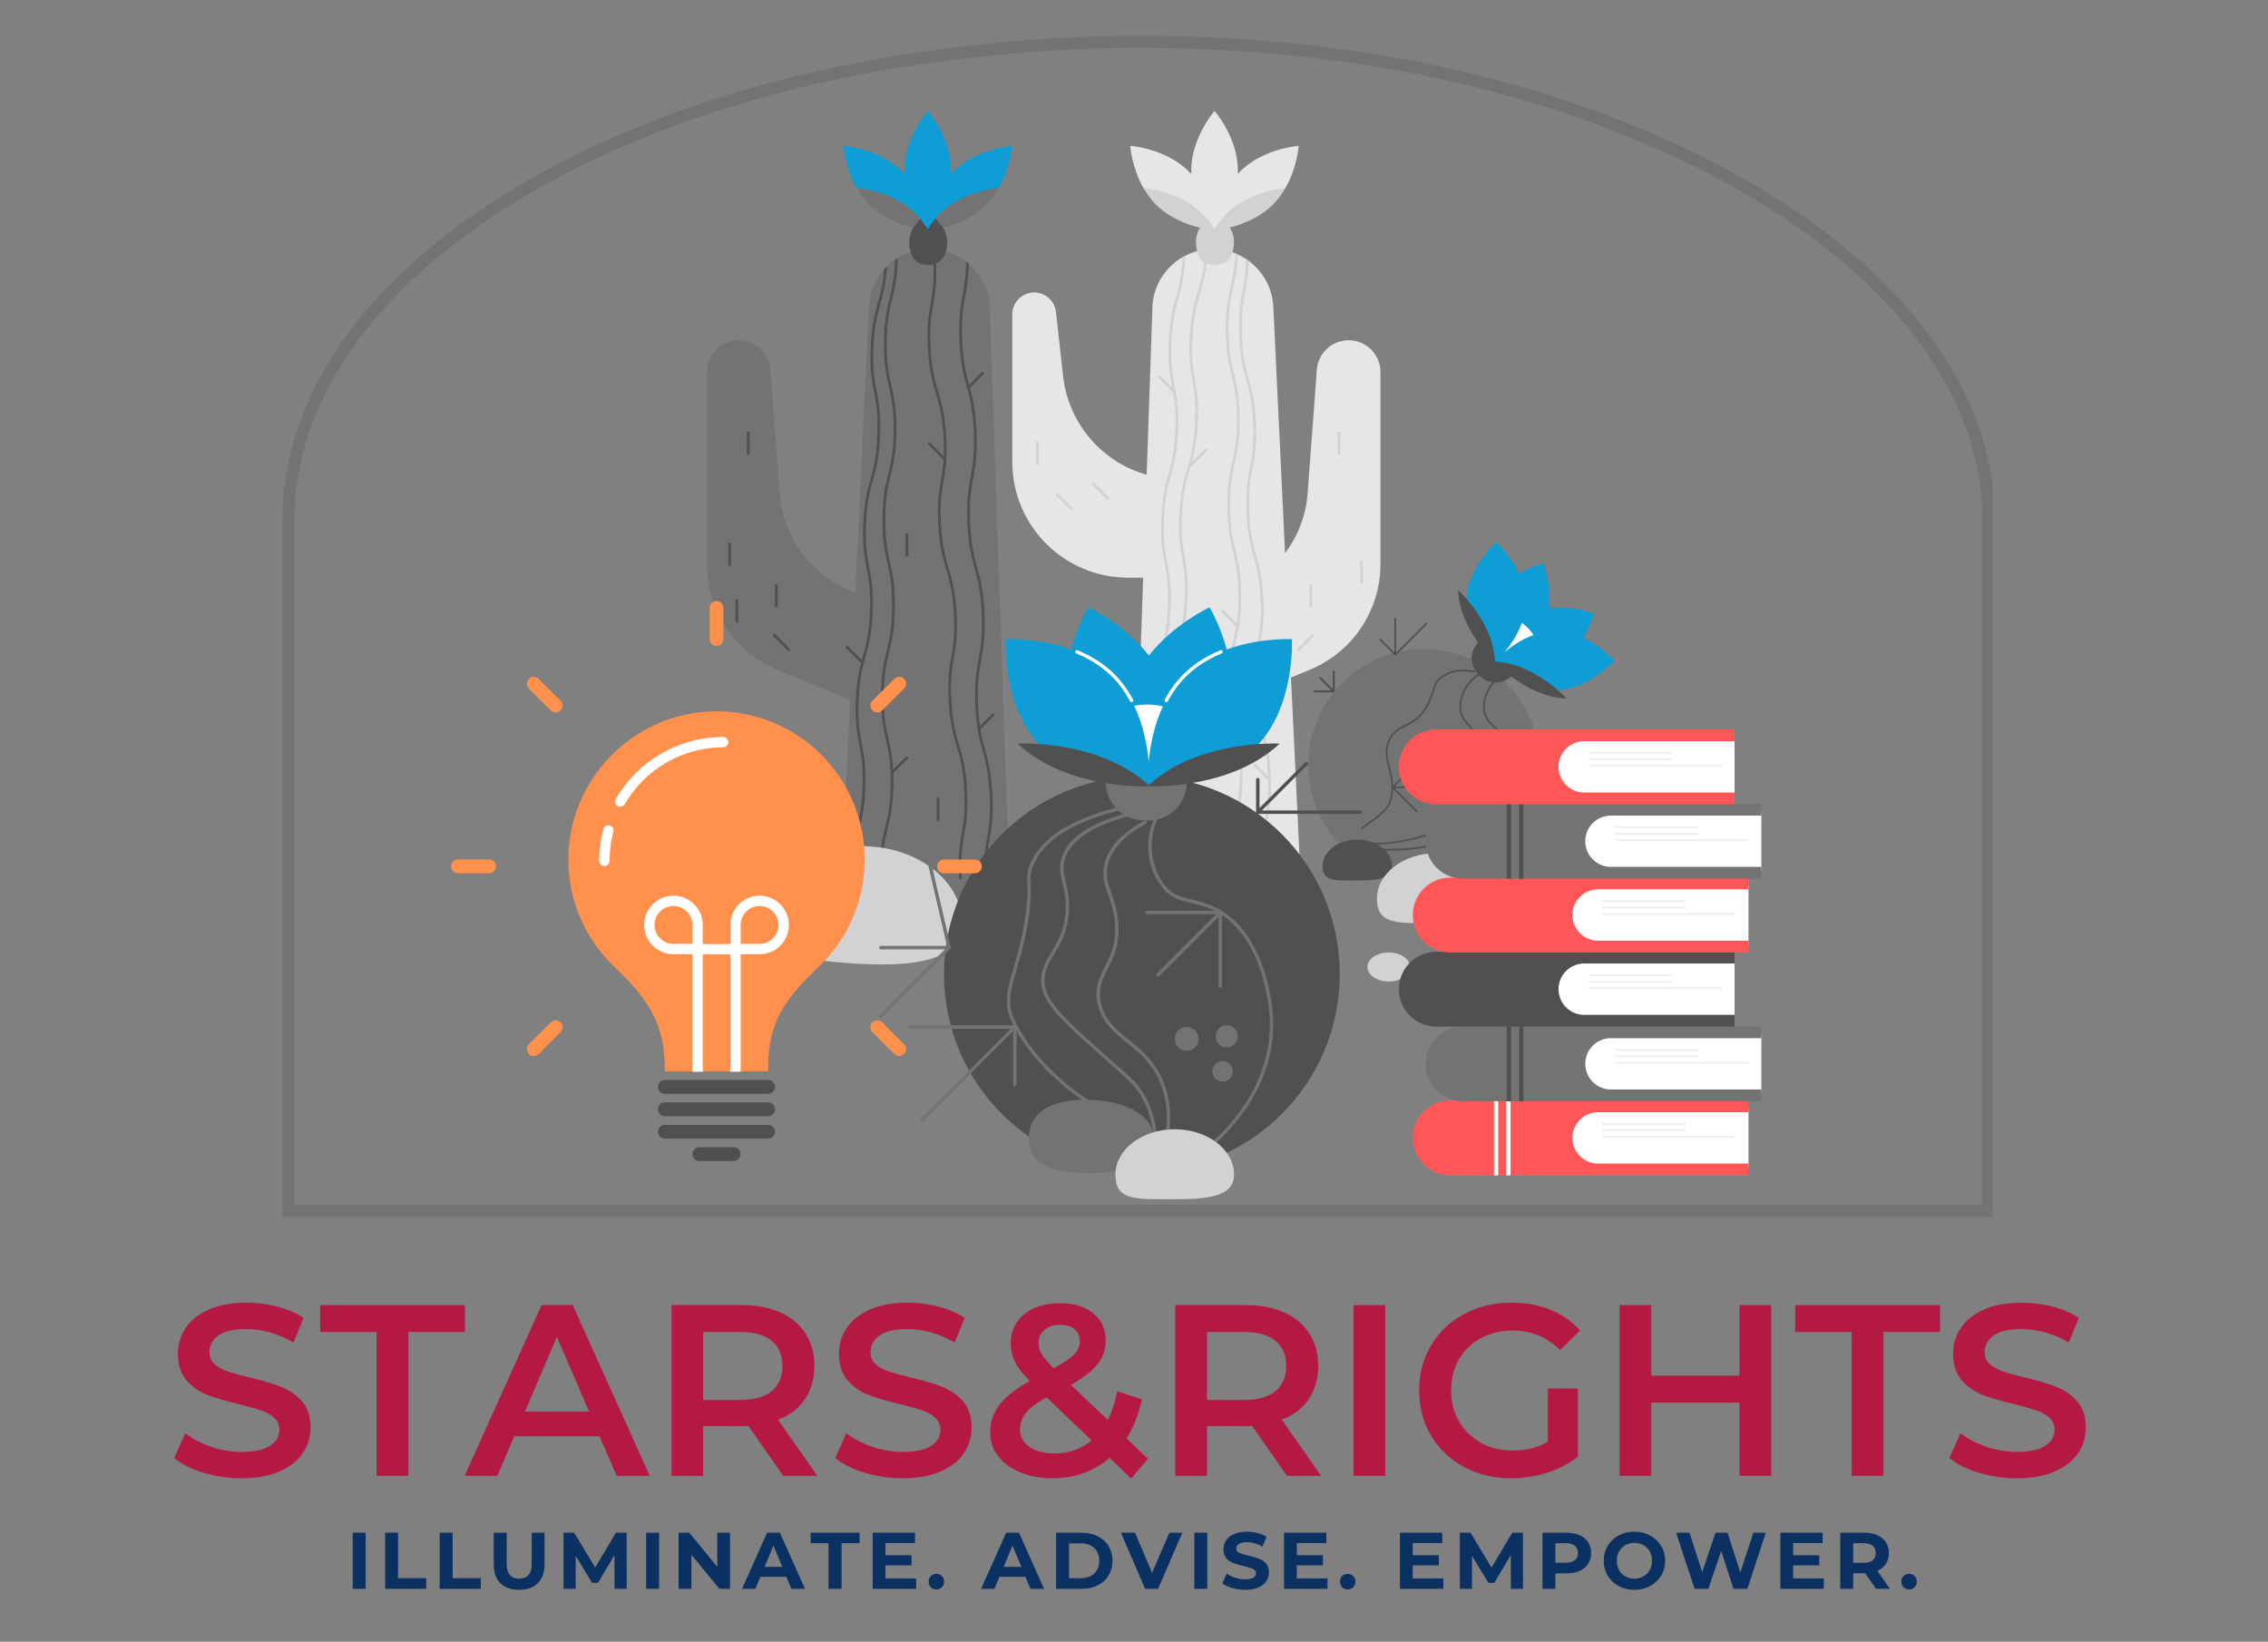 <svg xmlns="http://www.w3.org/2000/svg" xmlns:xlink="http://www.w3.org/1999/xlink" width="373" zoomAndPan="magnify" viewBox="0 0 279.75 202.5" height="270" preserveAspectRatio="xMidYMid meet" version="1.0"><rect x="0" y="0" width="279.75" height="202.5" fill="#808080" stroke="none"/><defs><g/><clipPath id="9974b72e24"><path d="M 34.84 4.402 L 245.816 4.402 L 245.816 150.141 L 34.84 150.141 Z M 34.84 4.402 " clip-rule="nonzero"/></clipPath><clipPath id="87c0eb42c4"><path d="M 105.277 7.82 C 116.07 5.758 128.414 4.402 140.496 4.402 C 152.578 4.402 164.203 5.562 174.918 7.629 C 175.145 7.691 175.375 7.691 175.602 7.758 C 215.836 16.016 245.469 37.82 246.039 63.305 L 246.039 150.141 L 34.84 150.141 L 34.84 63.367 C 35.41 37.691 64.586 15.887 105.277 7.82 Z M 105.277 7.82 " clip-rule="nonzero"/></clipPath></defs><path fill="#e6e6e6" d="M 166.348 41.969 C 164.25 41.969 162.52 43.617 162.422 45.711 L 161.32 60.441 C 161.18 63.367 160.152 66.047 158.508 68.234 L 157.059 37.832 C 156.867 33.852 153.586 30.723 149.602 30.723 C 145.457 30.723 142.105 34.102 142.137 38.246 L 141.438 58.562 C 135.969 57.016 131.781 52.285 131.129 46.387 L 130.246 38.473 C 130.098 37.105 128.938 36.07 127.562 36.07 C 126.07 36.07 124.863 37.281 124.863 38.773 L 124.863 56.965 C 124.863 64.859 131.262 71.258 139.16 71.258 L 141.004 71.258 L 139.578 112.742 L 160.633 112.742 L 159.238 83.578 L 161.605 82.594 C 166.855 80.406 170.277 75.273 170.277 69.586 L 170.277 45.898 C 170.277 43.727 168.516 41.969 166.348 41.969 Z M 166.348 41.969 " fill-opacity="1" fill-rule="nonzero"/><path fill="#d2d2d2" d="M 167.934 71.988 C 167.84 71.988 167.766 71.914 167.766 71.82 L 167.766 69.262 C 167.766 69.168 167.84 69.094 167.934 69.094 C 168.027 69.094 168.102 69.168 168.102 69.262 L 168.102 71.82 C 168.102 71.914 168.027 71.988 167.934 71.988 Z M 167.934 71.988 " fill-opacity="1" fill-rule="nonzero"/><path fill="#d2d2d2" d="M 161.695 74.934 C 161.602 74.934 161.527 74.859 161.527 74.766 L 161.527 72.207 C 161.527 72.113 161.602 72.039 161.695 72.039 C 161.789 72.039 161.863 72.113 161.863 72.207 L 161.863 74.766 C 161.863 74.859 161.789 74.934 161.695 74.934 Z M 161.695 74.934 " fill-opacity="1" fill-rule="nonzero"/><path fill="#d2d2d2" d="M 160.148 80.316 C 160.105 80.316 160.062 80.301 160.031 80.27 C 159.965 80.203 159.965 80.098 160.031 80.031 L 161.84 78.223 C 161.906 78.156 162.012 78.156 162.078 78.223 C 162.145 78.289 162.145 78.395 162.078 78.461 L 160.27 80.27 C 160.234 80.301 160.191 80.316 160.148 80.316 Z M 160.148 80.316 " fill-opacity="1" fill-rule="nonzero"/><path fill="#d2d2d2" d="M 165.16 56.117 C 165.066 56.117 164.988 56.039 164.988 55.949 L 164.988 53.387 C 164.988 53.297 165.066 53.219 165.16 53.219 C 165.25 53.219 165.328 53.297 165.328 53.387 L 165.328 55.949 C 165.328 56.039 165.25 56.117 165.16 56.117 Z M 165.16 56.117 " fill-opacity="1" fill-rule="nonzero"/><path fill="#d2d2d2" d="M 127.953 57.352 C 127.859 57.352 127.785 57.273 127.785 57.184 L 127.785 54.625 C 127.785 54.531 127.859 54.453 127.953 54.453 C 128.047 54.453 128.121 54.531 128.121 54.625 L 128.121 57.184 C 128.121 57.273 128.047 57.352 127.953 57.352 Z M 127.953 57.352 " fill-opacity="1" fill-rule="nonzero"/><path fill="#d2d2d2" d="M 136.645 61.633 C 136.602 61.633 136.559 61.617 136.523 61.582 L 134.715 59.773 C 134.648 59.707 134.648 59.602 134.715 59.535 C 134.781 59.469 134.887 59.469 134.953 59.535 L 136.762 61.344 C 136.828 61.41 136.828 61.516 136.762 61.582 C 136.73 61.617 136.688 61.633 136.645 61.633 Z M 136.645 61.633 " fill-opacity="1" fill-rule="nonzero"/><path fill="#d2d2d2" d="M 132.164 62.914 C 132.121 62.914 132.078 62.895 132.047 62.863 L 130.238 61.055 C 130.172 60.988 130.172 60.883 130.238 60.816 C 130.301 60.75 130.41 60.75 130.477 60.816 L 132.285 62.625 C 132.352 62.691 132.352 62.797 132.285 62.863 C 132.25 62.895 132.207 62.914 132.164 62.914 Z M 132.164 62.914 " fill-opacity="1" fill-rule="nonzero"/><path fill="#d2d2d2" d="M 148.535 101.27 C 148.441 101.27 148.367 101.195 148.367 101.102 L 148.367 98.543 C 148.367 98.449 148.441 98.375 148.535 98.375 C 148.629 98.375 148.703 98.449 148.703 98.543 L 148.703 101.102 C 148.703 101.195 148.629 101.27 148.535 101.27 Z M 148.535 101.27 " fill-opacity="1" fill-rule="nonzero"/><path fill="#d2d2d2" d="M 144.836 48.465 C 144.793 48.465 144.75 48.449 144.715 48.414 L 142.906 46.605 C 142.84 46.539 142.84 46.434 142.906 46.367 C 142.973 46.301 143.078 46.301 143.145 46.367 L 144.953 48.176 C 145.02 48.242 145.02 48.348 144.953 48.414 C 144.922 48.449 144.879 48.465 144.836 48.465 Z M 144.836 48.465 " fill-opacity="1" fill-rule="nonzero"/><path fill="#d2d2d2" d="M 152.637 77.363 C 152.594 77.363 152.551 77.348 152.516 77.312 L 150.707 75.504 C 150.641 75.438 150.641 75.332 150.707 75.266 C 150.773 75.199 150.879 75.199 150.945 75.266 L 152.754 77.074 C 152.82 77.141 152.82 77.246 152.754 77.312 C 152.723 77.348 152.68 77.363 152.637 77.363 Z M 152.637 77.363 " fill-opacity="1" fill-rule="nonzero"/><path fill="#d2d2d2" d="M 146.914 57.5 C 146.871 57.5 146.828 57.484 146.797 57.449 C 146.73 57.387 146.73 57.277 146.797 57.215 L 148.605 55.402 C 148.672 55.336 148.777 55.336 148.844 55.402 C 148.91 55.469 148.91 55.574 148.844 55.641 L 147.035 57.449 C 147 57.484 146.957 57.5 146.914 57.5 Z M 146.914 57.5 " fill-opacity="1" fill-rule="nonzero"/><path fill="#d2d2d2" d="M 156.57 96.344 C 156.527 96.344 156.48 96.328 156.449 96.293 L 154.641 94.484 C 154.574 94.418 154.574 94.312 154.641 94.246 C 154.707 94.18 154.812 94.18 154.879 94.246 L 156.688 96.055 C 156.754 96.121 156.754 96.23 156.688 96.293 C 156.656 96.328 156.613 96.344 156.57 96.344 Z M 156.57 96.344 " fill-opacity="1" fill-rule="nonzero"/><path fill="#d2d2d2" d="M 153.719 46.887 C 154.09 48.203 154.469 49.562 154.582 52.262 C 154.695 54.961 154.43 56.348 154.176 57.688 C 153.914 59.047 153.645 60.453 153.762 63.191 C 153.875 65.93 154.262 67.309 154.633 68.641 C 155.004 69.953 155.383 71.312 155.496 74.012 C 155.609 76.711 155.344 78.098 155.09 79.441 C 154.828 80.801 154.559 82.203 154.676 84.941 C 154.789 87.684 155.176 89.059 155.547 90.395 C 155.918 91.707 156.297 93.066 156.41 95.766 C 156.523 98.465 156.258 99.852 156 101.191 C 155.742 102.555 155.473 103.957 155.59 106.699 C 155.594 106.789 155.668 106.859 155.758 106.859 C 155.758 106.859 155.762 106.859 155.762 106.859 C 155.855 106.855 155.93 106.777 155.926 106.684 C 155.812 103.984 156.078 102.598 156.332 101.258 C 156.594 99.898 156.863 98.492 156.746 95.754 C 156.633 93.012 156.246 91.637 155.871 90.301 C 155.504 88.988 155.125 87.629 155.012 84.93 C 154.898 82.23 155.164 80.844 155.418 79.504 C 155.68 78.145 155.949 76.738 155.832 74 C 155.719 71.262 155.332 69.883 154.957 68.551 C 154.59 67.234 154.211 65.875 154.098 63.176 C 153.984 60.477 154.25 59.09 154.504 57.75 C 154.766 56.391 155.035 54.984 154.918 52.246 C 154.805 49.508 154.418 48.129 154.043 46.797 C 153.676 45.484 153.297 44.125 153.184 41.426 C 153.07 38.727 153.336 37.34 153.59 36 C 153.793 34.949 153.996 33.871 154.027 32.18 C 153.918 32.098 153.809 32.02 153.695 31.945 C 153.68 33.746 153.465 34.855 153.262 35.934 C 153 37.293 152.73 38.699 152.848 41.438 C 152.961 44.176 153.348 45.555 153.719 46.887 Z M 153.719 46.887 " fill-opacity="1" fill-rule="nonzero"/><path fill="#d2d2d2" d="M 151.891 46.246 C 152.215 47.57 152.551 48.941 152.57 51.641 C 152.594 54.34 152.285 55.715 151.98 57.043 C 151.676 58.395 151.359 59.789 151.383 62.527 C 151.406 65.266 151.746 66.652 152.074 67.996 C 152.398 69.32 152.73 70.691 152.754 73.391 C 152.777 76.09 152.465 77.465 152.164 78.797 C 151.859 80.145 151.543 81.539 151.566 84.277 C 151.59 87.016 151.93 88.406 152.258 89.75 C 152.582 91.074 152.914 92.445 152.938 95.145 C 152.961 97.844 152.648 99.219 152.348 100.547 C 152.043 101.898 151.727 103.293 151.75 106.031 C 151.75 106.121 151.824 106.195 151.918 106.195 C 152.012 106.195 152.086 106.121 152.086 106.027 C 152.062 103.328 152.375 101.953 152.676 100.621 C 152.98 99.273 153.297 97.879 153.273 95.141 C 153.25 92.402 152.91 91.012 152.582 89.668 C 152.262 88.344 151.926 86.977 151.902 84.273 C 151.879 81.574 152.191 80.199 152.492 78.871 C 152.797 77.523 153.113 76.129 153.09 73.387 C 153.066 70.648 152.73 69.262 152.402 67.918 C 152.078 66.594 151.742 65.223 151.719 62.523 C 151.699 59.824 152.008 58.449 152.309 57.117 C 152.617 55.77 152.93 54.375 152.91 51.637 C 152.887 48.898 152.547 47.508 152.219 46.164 C 151.895 44.84 151.559 43.469 151.539 40.77 C 151.516 38.07 151.824 36.695 152.129 35.363 C 152.371 34.289 152.621 33.184 152.699 31.398 C 152.59 31.348 152.48 31.301 152.371 31.254 C 152.297 33.09 152.043 34.207 151.801 35.289 C 151.492 36.641 151.18 38.035 151.199 40.773 C 151.223 43.512 151.562 44.902 151.891 46.246 Z M 151.891 46.246 " fill-opacity="1" fill-rule="nonzero"/><path fill="#d2d2d2" d="M 142.285 102.016 C 141.91 103.348 141.523 104.727 141.41 107.465 C 141.406 107.559 141.477 107.637 141.57 107.641 C 141.574 107.641 141.574 107.641 141.578 107.641 C 141.668 107.641 141.742 107.57 141.746 107.48 C 141.859 104.781 142.242 103.422 142.609 102.105 C 142.98 100.773 143.367 99.395 143.48 96.656 C 143.598 93.918 143.328 92.512 143.07 91.152 C 142.812 89.812 142.547 88.426 142.66 85.727 C 142.773 83.027 143.156 81.668 143.523 80.352 C 143.895 79.02 144.281 77.641 144.395 74.902 C 144.512 72.164 144.242 70.758 143.98 69.398 C 143.727 68.059 143.461 66.672 143.574 63.973 C 143.688 61.273 144.066 59.914 144.438 58.602 C 144.809 57.266 145.195 55.891 145.309 53.152 C 145.426 50.41 145.156 49.008 144.895 47.648 C 144.641 46.309 144.375 44.922 144.488 42.223 C 144.602 39.52 144.98 38.164 145.352 36.848 C 145.715 35.539 146.094 34.18 146.215 31.535 C 146.098 31.594 145.984 31.66 145.871 31.723 C 145.738 34.199 145.379 35.5 145.027 36.758 C 144.652 38.09 144.266 39.469 144.152 42.207 C 144.035 44.945 144.305 46.352 144.566 47.711 C 144.82 49.051 145.086 50.438 144.973 53.137 C 144.859 55.836 144.48 57.195 144.113 58.508 C 143.738 59.844 143.352 61.219 143.238 63.957 C 143.121 66.699 143.391 68.102 143.652 69.461 C 143.906 70.805 144.172 72.188 144.059 74.891 C 143.945 77.59 143.566 78.949 143.199 80.262 C 142.824 81.594 142.438 82.973 142.324 85.711 C 142.211 88.449 142.477 89.855 142.738 91.215 C 142.992 92.555 143.258 93.941 143.145 96.641 C 143.031 99.344 142.652 100.699 142.285 102.016 Z M 142.285 102.016 " fill-opacity="1" fill-rule="nonzero"/><path fill="#d2d2d2" d="M 143.078 106.906 C 143.082 106.906 143.086 106.906 143.086 106.906 C 143.176 106.906 143.25 106.836 143.254 106.746 C 143.414 104.047 143.816 102.695 144.207 101.387 C 144.602 100.059 145.012 98.688 145.172 95.945 C 145.332 93.207 145.09 91.797 144.852 90.434 C 144.617 89.086 144.375 87.695 144.535 84.996 C 144.695 82.297 145.098 80.941 145.488 79.633 C 145.883 78.305 146.289 76.934 146.453 74.195 C 146.613 71.457 146.367 70.047 146.133 68.68 C 145.898 67.336 145.656 65.941 145.812 63.242 C 145.973 60.543 146.375 59.191 146.766 57.883 C 147.16 56.555 147.57 55.18 147.73 52.441 C 147.891 49.703 147.648 48.293 147.41 46.926 C 147.176 45.582 146.934 44.191 147.094 41.488 C 147.254 38.789 147.656 37.438 148.047 36.129 C 148.438 34.809 148.844 33.445 149.008 30.75 C 148.895 30.758 148.781 30.77 148.668 30.785 C 148.504 33.406 148.105 34.742 147.723 36.031 C 147.328 37.359 146.918 38.73 146.758 41.469 C 146.598 44.211 146.84 45.621 147.078 46.984 C 147.312 48.332 147.555 49.723 147.395 52.422 C 147.238 55.121 146.832 56.477 146.445 57.785 C 146.047 59.113 145.641 60.484 145.477 63.223 C 145.316 65.961 145.562 67.375 145.801 68.738 C 146.031 70.086 146.273 71.477 146.117 74.176 C 145.957 76.875 145.555 78.227 145.164 79.539 C 144.77 80.863 144.359 82.238 144.199 84.977 C 144.039 87.715 144.281 89.125 144.52 90.492 C 144.754 91.836 144.996 93.227 144.836 95.926 C 144.68 98.625 144.273 99.98 143.883 101.289 C 143.488 102.617 143.082 103.988 142.918 106.727 C 142.914 106.82 142.984 106.902 143.078 106.906 Z M 143.078 106.906 " fill-opacity="1" fill-rule="nonzero"/><path fill="#d2d2d2" d="M 149.805 21.895 C 145.027 21.895 141.062 23.188 141.035 23.184 C 141.434 23.859 141.977 24.629 142.574 25.227 C 144.258 26.91 146.445 27.707 147.977 28.078 C 148.945 28.316 149.648 28.383 149.785 28.395 C 149.785 28.395 149.785 28.391 149.785 28.391 C 149.801 28.391 149.812 28.391 149.812 28.395 C 149.953 28.383 150.672 28.312 151.664 28.07 C 153.191 27.691 155.359 26.895 157.023 25.227 C 157.625 24.629 158.168 23.863 158.562 23.188 C 158.57 23.125 154.586 21.895 149.805 21.895 Z M 149.805 21.895 " fill-opacity="1" fill-rule="nonzero"/><path fill="#d2d2d2" d="M 148.148 27.926 C 147.633 28.59 147.449 29.434 147.531 30.227 C 147.656 31.426 148.016 32.672 149.918 32.672 C 151.52 32.672 152.07 31.473 152.191 30.195 C 152.27 29.379 152.07 28.512 151.512 27.848 L 149.805 25.801 C 149.801 25.801 149.801 25.801 149.801 25.801 Z M 148.148 27.926 " fill-opacity="1" fill-rule="nonzero"/><path fill="#e6e6e6" d="M 150.809 26.863 C 150.891 26.77 150.977 26.676 151.062 26.582 C 151.062 26.582 151.062 26.578 151.066 26.578 C 151.133 26.504 151.203 26.43 151.273 26.359 C 154.148 23.484 158.512 23.191 158.512 23.191 L 158.562 23.188 C 158.562 23.188 158.602 23.125 158.617 23.09 C 160.016 20.586 160.191 17.988 160.191 17.988 C 160.191 17.988 155.828 18.285 152.953 21.156 C 152.859 21.25 152.77 21.344 152.684 21.441 C 152.691 21.309 152.691 21.172 152.691 21.039 C 152.691 16.973 149.812 13.68 149.812 13.68 C 149.812 13.68 146.934 16.973 146.934 21.039 C 146.934 21.184 146.941 21.328 146.945 21.473 C 146.852 21.367 146.75 21.262 146.648 21.156 C 143.773 18.285 139.41 17.988 139.41 17.988 C 139.41 17.988 139.586 20.582 140.98 23.09 C 141 23.121 141.039 23.188 141.039 23.188 L 141.086 23.191 C 141.086 23.191 145.453 23.488 148.324 26.359 C 148.34 26.375 148.445 26.484 148.457 26.5 C 148.535 26.578 148.574 26.621 148.617 26.668 C 148.688 26.746 148.758 26.828 148.824 26.906 C 149.199 27.352 149.523 27.816 149.801 28.289 C 150.086 27.801 150.422 27.32 150.809 26.863 Z M 150.809 26.863 " fill-opacity="1" fill-rule="nonzero"/><path fill="#737373" d="M 124.656 112.617 L 122.094 38.246 C 122.129 34.102 118.777 30.723 114.633 30.723 C 110.648 30.723 107.367 33.852 107.176 37.832 L 105.492 73.051 C 100.25 71.188 96.418 66.305 96.137 60.441 L 95.035 45.711 C 94.934 43.617 93.207 41.969 91.109 41.969 C 88.938 41.969 87.18 43.727 87.18 45.898 L 87.18 69.586 C 87.18 75.273 90.602 80.406 95.852 82.594 L 104.855 86.344 L 103.602 112.617 Z M 124.656 112.617 " fill-opacity="1" fill-rule="nonzero"/><path fill="#505050" d="M 90.004 69.816 C 89.91 69.816 89.836 69.742 89.836 69.648 L 89.836 67.09 C 89.836 66.996 89.91 66.922 90.004 66.922 C 90.098 66.922 90.172 66.996 90.172 67.09 L 90.172 69.648 C 90.172 69.742 90.098 69.816 90.004 69.816 Z M 90.004 69.816 " fill-opacity="1" fill-rule="nonzero"/><path fill="#505050" d="M 95.762 74.934 C 95.668 74.934 95.594 74.859 95.594 74.766 L 95.594 72.207 C 95.594 72.113 95.668 72.039 95.762 72.039 C 95.855 72.039 95.93 72.113 95.93 72.207 L 95.93 74.766 C 95.93 74.859 95.855 74.934 95.762 74.934 Z M 95.762 74.934 " fill-opacity="1" fill-rule="nonzero"/><path fill="#505050" d="M 97.305 80.316 C 97.262 80.316 97.219 80.301 97.188 80.27 L 95.379 78.461 C 95.312 78.395 95.312 78.289 95.379 78.223 C 95.445 78.156 95.551 78.156 95.617 78.223 L 97.426 80.031 C 97.492 80.098 97.492 80.203 97.426 80.27 C 97.391 80.301 97.348 80.316 97.305 80.316 Z M 97.305 80.316 " fill-opacity="1" fill-rule="nonzero"/><path fill="#505050" d="M 106.262 81.773 C 106.219 81.773 106.176 81.758 106.145 81.723 L 104.336 79.914 C 104.27 79.848 104.27 79.742 104.336 79.676 C 104.402 79.609 104.508 79.609 104.574 79.676 L 106.383 81.484 C 106.449 81.551 106.449 81.66 106.383 81.723 C 106.348 81.758 106.305 81.773 106.262 81.773 Z M 106.262 81.773 " fill-opacity="1" fill-rule="nonzero"/><path fill="#505050" d="M 92.297 56.117 C 92.203 56.117 92.129 56.039 92.129 55.949 L 92.129 53.387 C 92.129 53.297 92.203 53.219 92.297 53.219 C 92.391 53.219 92.465 53.297 92.465 53.387 L 92.465 55.949 C 92.465 56.039 92.391 56.117 92.297 56.117 Z M 92.297 56.117 " fill-opacity="1" fill-rule="nonzero"/><path fill="#505050" d="M 111.859 68.641 C 111.766 68.641 111.691 68.566 111.691 68.473 L 111.691 65.914 C 111.691 65.82 111.766 65.746 111.859 65.746 C 111.953 65.746 112.027 65.82 112.027 65.914 L 112.027 68.473 C 112.027 68.566 111.953 68.641 111.859 68.641 Z M 111.859 68.641 " fill-opacity="1" fill-rule="nonzero"/><path fill="#505050" d="M 119.41 48.008 C 119.367 48.008 119.324 47.992 119.293 47.957 C 119.227 47.891 119.227 47.785 119.293 47.719 L 121.102 45.91 C 121.168 45.844 121.273 45.844 121.34 45.91 C 121.406 45.977 121.406 46.082 121.34 46.148 L 119.531 47.957 C 119.496 47.992 119.453 48.008 119.41 48.008 Z M 119.41 48.008 " fill-opacity="1" fill-rule="nonzero"/><path fill="#505050" d="M 120.703 90.137 C 120.66 90.137 120.617 90.121 120.582 90.086 C 120.516 90.023 120.516 89.914 120.582 89.848 L 122.395 88.039 C 122.457 87.973 122.566 87.973 122.629 88.039 C 122.695 88.105 122.695 88.211 122.629 88.277 L 120.82 90.086 C 120.789 90.121 120.746 90.137 120.703 90.137 Z M 120.703 90.137 " fill-opacity="1" fill-rule="nonzero"/><path fill="#505050" d="M 116.398 56.66 C 116.355 56.66 116.312 56.645 116.281 56.613 L 114.469 54.801 C 114.402 54.738 114.402 54.629 114.469 54.566 C 114.535 54.5 114.641 54.5 114.707 54.566 L 116.516 56.375 C 116.582 56.441 116.582 56.547 116.516 56.613 C 116.484 56.645 116.441 56.66 116.398 56.66 Z M 116.398 56.66 " fill-opacity="1" fill-rule="nonzero"/><path fill="#505050" d="M 110.051 95.434 C 110.008 95.434 109.965 95.418 109.93 95.383 C 109.863 95.32 109.863 95.211 109.93 95.148 L 111.738 93.336 C 111.805 93.27 111.914 93.27 111.977 93.336 C 112.043 93.402 112.043 93.508 111.977 93.574 L 110.168 95.383 C 110.137 95.418 110.094 95.434 110.051 95.434 Z M 110.051 95.434 " fill-opacity="1" fill-rule="nonzero"/><path fill="#505050" d="M 115.699 101.27 C 115.605 101.27 115.531 101.195 115.531 101.102 L 115.531 98.543 C 115.531 98.449 115.605 98.375 115.699 98.375 C 115.789 98.375 115.867 98.449 115.867 98.543 L 115.867 101.102 C 115.867 101.195 115.789 101.27 115.699 101.27 Z M 115.699 101.27 " fill-opacity="1" fill-rule="nonzero"/><path fill="#505050" d="M 90.887 76.789 C 90.793 76.789 90.719 76.711 90.719 76.621 L 90.719 74.059 C 90.719 73.969 90.793 73.891 90.887 73.891 C 90.98 73.891 91.055 73.969 91.055 74.059 L 91.055 76.621 C 91.055 76.711 90.98 76.789 90.887 76.789 Z M 90.887 76.789 " fill-opacity="1" fill-rule="nonzero"/><path fill="#505050" d="M 104.816 108.281 C 104.816 108.281 104.82 108.281 104.82 108.281 C 104.91 108.281 104.988 108.211 104.992 108.117 C 105.105 105.418 105.484 104.059 105.852 102.746 C 106.227 101.414 106.609 100.035 106.727 97.297 C 106.84 94.555 106.57 93.152 106.312 91.793 C 106.055 90.449 105.789 89.062 105.902 86.363 C 106.02 83.664 106.398 82.305 106.766 80.992 C 107.141 79.66 107.523 78.281 107.641 75.543 C 107.754 72.805 107.484 71.398 107.227 70.039 C 106.969 68.699 106.703 67.312 106.82 64.613 C 106.934 61.914 107.312 60.555 107.68 59.238 C 108.055 57.906 108.438 56.527 108.555 53.789 C 108.668 51.051 108.398 49.645 108.141 48.285 C 107.883 46.945 107.617 45.559 107.73 42.859 C 107.848 40.16 108.227 38.801 108.594 37.488 C 108.93 36.293 109.273 35.059 109.422 32.844 C 109.297 32.969 109.176 33.094 109.055 33.227 C 108.895 35.156 108.578 36.293 108.27 37.398 C 107.898 38.73 107.512 40.109 107.395 42.848 C 107.281 45.586 107.551 46.992 107.809 48.352 C 108.066 49.691 108.332 51.078 108.219 53.777 C 108.105 56.477 107.723 57.836 107.355 59.148 C 106.984 60.48 106.598 61.859 106.48 64.598 C 106.367 67.336 106.637 68.742 106.895 70.102 C 107.152 71.441 107.418 72.828 107.305 75.527 C 107.191 78.227 106.809 79.586 106.441 80.902 C 106.07 82.234 105.684 83.613 105.566 86.352 C 105.453 89.09 105.723 90.496 105.98 91.855 C 106.238 93.195 106.504 94.582 106.391 97.281 C 106.277 99.98 105.895 101.34 105.527 102.656 C 105.156 103.988 104.77 105.367 104.652 108.105 C 104.648 108.199 104.723 108.277 104.816 108.281 Z M 104.816 108.281 " fill-opacity="1" fill-rule="nonzero"/><path fill="#505050" d="M 109.184 102.02 C 108.855 103.363 108.516 104.754 108.492 107.492 C 108.492 107.586 108.566 107.66 108.66 107.66 C 108.754 107.66 108.828 107.586 108.828 107.496 C 108.852 104.797 109.188 103.426 109.508 102.102 C 109.836 100.758 110.176 99.367 110.199 96.629 C 110.223 93.891 109.906 92.496 109.602 91.148 C 109.301 89.816 108.988 88.441 109.012 85.742 C 109.035 83.043 109.367 81.672 109.691 80.348 C 110.02 79.004 110.359 77.617 110.383 74.879 C 110.406 72.141 110.09 70.746 109.785 69.395 C 109.484 68.066 109.172 66.691 109.195 63.992 C 109.219 61.293 109.551 59.922 109.875 58.598 C 110.203 57.254 110.543 55.863 110.566 53.125 C 110.59 50.387 110.273 48.992 109.969 47.645 C 109.664 46.312 109.355 44.938 109.375 42.238 C 109.398 39.539 109.734 38.168 110.059 36.844 C 110.367 35.574 110.688 34.266 110.742 31.82 C 110.625 31.891 110.508 31.965 110.398 32.043 C 110.328 34.305 110.027 35.555 109.73 36.762 C 109.402 38.105 109.062 39.496 109.039 42.234 C 109.016 44.973 109.332 46.367 109.637 47.719 C 109.938 49.047 110.25 50.422 110.227 53.121 C 110.207 55.82 109.871 57.191 109.547 58.516 C 109.219 59.859 108.879 61.25 108.855 63.988 C 108.836 66.727 109.148 68.121 109.457 69.469 C 109.758 70.801 110.066 72.176 110.047 74.875 C 110.023 77.574 109.688 78.945 109.363 80.27 C 109.035 81.613 108.699 83 108.676 85.738 C 108.652 88.48 108.969 89.875 109.273 91.223 C 109.574 92.551 109.887 93.926 109.863 96.625 C 109.84 99.324 109.504 100.695 109.184 102.02 Z M 109.184 102.02 " fill-opacity="1" fill-rule="nonzero"/><path fill="#505050" d="M 119.238 47.66 C 119.609 49.02 119.992 50.422 120.117 53.211 C 120.238 56.004 119.977 57.438 119.723 58.82 C 119.469 60.227 119.203 61.676 119.328 64.504 C 119.449 67.332 119.84 68.758 120.219 70.133 C 120.59 71.492 120.977 72.895 121.098 75.688 C 121.219 78.477 120.957 79.91 120.703 81.293 C 120.449 82.699 120.184 84.148 120.309 86.977 C 120.43 89.805 120.82 91.23 121.199 92.605 C 121.57 93.965 121.957 95.371 122.078 98.16 C 122.199 100.949 121.938 102.383 121.684 103.77 C 121.43 105.172 121.164 106.625 121.289 109.453 C 121.293 109.543 121.367 109.613 121.457 109.613 C 121.461 109.613 121.461 109.613 121.465 109.613 C 121.559 109.609 121.629 109.531 121.625 109.438 C 121.504 106.648 121.766 105.215 122.016 103.828 C 122.273 102.426 122.535 100.973 122.414 98.145 C 122.289 95.316 121.898 93.895 121.523 92.516 C 121.152 91.16 120.766 89.754 120.645 86.965 C 120.523 84.172 120.785 82.742 121.035 81.355 C 121.293 79.949 121.555 78.5 121.434 75.672 C 121.309 72.844 120.918 71.418 120.543 70.043 C 120.172 68.684 119.785 67.281 119.664 64.488 C 119.543 61.699 119.805 60.266 120.055 58.883 C 120.312 57.477 120.574 56.027 120.453 53.199 C 120.328 50.371 119.938 48.945 119.562 47.57 C 119.191 46.211 118.805 44.809 118.684 42.016 C 118.562 39.227 118.824 37.793 119.074 36.41 C 119.27 35.34 119.469 34.242 119.5 32.531 C 119.391 32.438 119.277 32.348 119.164 32.258 C 119.152 34.098 118.945 35.238 118.742 36.348 C 118.488 37.754 118.223 39.203 118.348 42.031 C 118.469 44.859 118.859 46.285 119.238 47.66 Z M 119.238 47.66 " fill-opacity="1" fill-rule="nonzero"/><path fill="#505050" d="M 118.465 108.449 C 118.375 108.449 118.301 108.379 118.297 108.289 C 118.137 105.551 118.379 104.141 118.617 102.773 C 118.852 101.43 119.094 100.039 118.934 97.34 C 118.773 94.637 118.371 93.285 117.98 91.977 C 117.586 90.648 117.18 89.277 117.016 86.535 C 116.855 83.797 117.102 82.387 117.336 81.023 C 117.57 79.676 117.812 78.285 117.652 75.586 C 117.496 72.887 117.094 71.531 116.703 70.223 C 116.309 68.895 115.898 67.523 115.738 64.785 C 115.574 62.047 115.82 60.637 116.059 59.27 C 116.293 57.926 116.535 56.531 116.375 53.832 C 116.215 51.133 115.812 49.781 115.422 48.469 C 115.027 47.145 114.617 45.77 114.457 43.031 C 114.297 40.293 114.543 38.883 114.777 37.516 C 115.012 36.172 115.254 34.777 115.094 32.078 C 115.09 31.988 115.16 31.906 115.254 31.902 C 115.348 31.895 115.426 31.965 115.43 32.059 C 115.594 34.797 115.348 36.211 115.109 37.574 C 114.875 38.922 114.633 40.312 114.793 43.012 C 114.953 45.711 115.355 47.066 115.746 48.375 C 116.141 49.703 116.551 51.074 116.711 53.812 C 116.871 56.551 116.625 57.965 116.391 59.328 C 116.156 60.672 115.914 62.066 116.074 64.766 C 116.23 67.465 116.637 68.816 117.023 70.129 C 117.422 71.453 117.828 72.828 117.988 75.566 C 118.152 78.305 117.906 79.715 117.668 81.082 C 117.434 82.426 117.195 83.816 117.352 86.516 C 117.512 89.215 117.914 90.57 118.305 91.879 C 118.699 93.207 119.109 94.578 119.27 97.316 C 119.43 100.055 119.188 101.469 118.949 102.832 C 118.715 104.18 118.473 105.57 118.633 108.27 C 118.637 108.363 118.566 108.441 118.473 108.445 C 118.469 108.449 118.469 108.449 118.465 108.449 Z M 118.465 108.449 " fill-opacity="1" fill-rule="nonzero"/><path fill="#737373" d="M 114.438 21.906 C 109.66 21.906 105.695 23.199 105.668 23.195 C 106.062 23.871 106.609 24.641 107.207 25.238 C 108.887 26.918 111.078 27.715 112.605 28.09 C 113.578 28.324 114.281 28.391 114.418 28.402 C 114.434 28.402 114.445 28.402 114.445 28.402 C 114.586 28.391 115.305 28.324 116.297 28.078 C 117.824 27.703 119.992 26.902 121.656 25.238 C 122.254 24.641 122.801 23.871 123.195 23.195 C 123.199 23.137 119.215 21.906 114.438 21.906 Z M 114.438 21.906 " fill-opacity="1" fill-rule="nonzero"/><path fill="#505050" d="M 112.781 27.934 C 112.262 28.598 112.078 29.445 112.164 30.238 C 112.289 31.434 112.648 32.68 114.551 32.68 C 116.148 32.68 116.699 31.48 116.824 30.203 C 116.902 29.391 116.699 28.52 116.145 27.855 L 114.434 25.812 Z M 112.781 27.934 " fill-opacity="1" fill-rule="nonzero"/><path fill="#0e9dd4" d="M 115.441 26.875 C 115.523 26.777 115.609 26.684 115.695 26.59 C 115.695 26.59 115.695 26.59 115.695 26.586 C 115.766 26.512 115.836 26.441 115.906 26.367 C 118.781 23.496 123.145 23.203 123.145 23.203 L 123.195 23.199 C 123.195 23.199 123.227 23.141 123.242 23.113 C 124.648 20.602 124.824 18 124.824 18 C 124.824 18 120.457 18.293 117.586 21.168 C 117.492 21.258 117.402 21.355 117.316 21.449 C 117.32 21.316 117.324 21.184 117.324 21.047 C 117.324 16.984 114.445 13.688 114.445 13.688 C 114.445 13.688 111.566 16.984 111.566 21.047 C 111.566 21.195 111.57 21.34 111.578 21.484 C 111.48 21.375 111.383 21.27 111.281 21.168 C 108.406 18.293 104.039 18 104.039 18 C 104.039 18 104.219 20.621 105.637 23.137 C 105.645 23.156 105.668 23.199 105.668 23.199 L 105.719 23.203 C 105.719 23.203 110.086 23.496 112.957 26.367 C 112.973 26.383 113.078 26.496 113.09 26.508 C 113.168 26.586 113.203 26.629 113.25 26.68 C 113.32 26.758 113.387 26.836 113.457 26.914 C 113.832 27.359 114.156 27.824 114.434 28.297 C 114.719 27.809 115.055 27.328 115.441 26.875 Z M 115.441 26.875 " fill-opacity="1" fill-rule="nonzero"/><path fill="#d2d2d2" d="M 118.641 114.371 C 118.219 119.309 110.16 119.27 103.703 118.723 C 97.242 118.172 94.828 117.32 95.246 112.383 C 95.668 107.441 101.246 103.883 107.703 104.434 C 114.164 104.984 119.059 109.434 118.641 114.371 Z M 118.641 114.371 " fill-opacity="1" fill-rule="nonzero"/><path fill="#737373" d="M 189.922 94.348 C 189.922 102.234 183.527 108.629 175.641 108.629 C 167.754 108.629 161.359 102.234 161.359 94.348 C 161.359 86.461 167.754 80.066 175.641 80.066 C 183.527 80.066 189.922 86.461 189.922 94.348 Z M 189.922 94.348 " fill-opacity="1" fill-rule="nonzero"/><path fill="#505050" d="M 168.016 102.289 C 167.988 102.289 167.961 102.277 167.941 102.258 C 167.898 102.215 167.898 102.148 167.941 102.109 C 168.098 101.949 168.402 101.727 168.789 101.449 C 169.676 100.809 171.02 99.844 171.32 98.969 C 171.898 97.285 171.574 95.992 171.262 94.738 C 170.969 93.566 170.691 92.461 171.27 91.227 C 171.754 90.188 172.488 89.82 173.266 89.434 C 174.102 89.02 175.051 88.547 175.875 87.125 C 176.27 86.438 176.453 85.859 176.609 85.348 C 176.828 84.652 177.016 84.055 177.668 83.5 C 178.621 82.695 180.031 82.43 181.863 82.711 C 181.918 82.719 181.957 82.773 181.949 82.832 C 181.941 82.887 181.887 82.926 181.828 82.918 C 180.062 82.645 178.707 82.895 177.801 83.66 C 177.195 84.176 177.027 84.719 176.812 85.41 C 176.648 85.93 176.465 86.523 176.055 87.23 C 175.199 88.711 174.223 89.195 173.359 89.625 C 172.582 90.008 171.914 90.344 171.457 91.312 C 170.914 92.484 171.168 93.504 171.465 94.688 C 171.77 95.91 172.117 97.293 171.52 99.035 C 171.195 99.973 169.875 100.926 168.914 101.621 C 168.551 101.883 168.238 102.109 168.09 102.258 C 168.07 102.277 168.043 102.289 168.016 102.289 Z M 168.016 102.289 " fill-opacity="1" fill-rule="nonzero"/><path fill="#505050" d="M 168.707 104.211 C 168.152 104.211 167.758 104.191 167.59 104.18 C 167.531 104.18 167.488 104.129 167.488 104.07 C 167.492 104.012 167.543 103.973 167.602 103.973 C 168.57 104.027 177.168 104.387 180.492 99.645 C 180.531 99.594 181.379 98.375 181.992 96.695 C 182.766 94.566 182.82 92.699 182.152 91.152 C 181.836 90.43 181.41 89.922 181.035 89.473 C 180.508 88.844 180.055 88.301 180.02 87.375 C 179.949 85.434 181.16 83.562 183.035 82.719 C 183.086 82.691 183.148 82.719 183.172 82.77 C 183.195 82.824 183.172 82.887 183.121 82.91 C 181.324 83.719 180.164 85.512 180.23 87.367 C 180.262 88.223 180.695 88.738 181.199 89.34 C 181.582 89.797 182.016 90.316 182.344 91.07 C 184.012 94.93 180.805 99.57 180.664 99.766 C 177.855 103.773 171.398 104.211 168.707 104.211 Z M 168.707 104.211 " fill-opacity="1" fill-rule="nonzero"/><path fill="#505050" d="M 171.383 104.914 C 170.773 104.914 170.367 104.895 170.312 104.895 C 169.27 104.844 168.211 104.746 167.16 104.602 C 167.102 104.594 167.062 104.539 167.07 104.484 C 167.078 104.426 167.129 104.387 167.188 104.395 C 168.234 104.535 169.289 104.633 170.32 104.684 C 170.367 104.684 174.957 104.891 177.367 103.848 C 177.801 103.66 177.992 103.543 178.234 103.395 C 178.508 103.23 178.848 103.023 179.652 102.641 C 180.871 102.059 181.891 101.68 182.707 101.375 C 184.148 100.836 184.941 100.539 185.156 99.797 C 185.246 99.492 185.176 99.324 185.07 99.07 C 184.973 98.836 184.852 98.539 184.809 98.039 C 184.688 96.652 185.359 95.742 185.949 94.938 C 186.441 94.266 186.906 93.633 186.871 92.812 C 186.824 91.766 185.992 91.137 185.113 90.469 C 184.188 89.77 183.23 89.043 182.977 87.758 C 182.727 86.473 183.27 85.031 184.598 83.48 C 184.637 83.438 184.703 83.434 184.746 83.469 C 184.789 83.508 184.797 83.574 184.758 83.617 C 183.473 85.117 182.945 86.496 183.184 87.719 C 183.422 88.926 184.348 89.625 185.242 90.305 C 186.16 91 187.027 91.66 187.082 92.801 C 187.121 93.695 186.633 94.359 186.117 95.062 C 185.52 95.875 184.902 96.715 185.016 98.02 C 185.059 98.492 185.172 98.77 185.266 98.992 C 185.379 99.262 185.469 99.48 185.359 99.855 C 185.113 100.699 184.234 101.027 182.777 101.57 C 181.965 101.875 180.953 102.254 179.742 102.832 C 178.945 103.211 178.613 103.41 178.344 103.574 C 178.094 103.727 177.898 103.848 177.449 104.043 C 175.699 104.801 172.906 104.914 171.383 104.914 Z M 171.383 104.914 " fill-opacity="1" fill-rule="nonzero"/><path fill="#505050" d="M 179.379 97.008 L 172.035 97.008 C 172.035 97.008 172.035 97.004 172.035 97.004 L 178.48 90.555 C 178.523 90.516 178.523 90.449 178.48 90.406 C 178.441 90.367 178.375 90.367 178.332 90.406 L 171.703 97.035 C 171.703 97.039 171.672 97.066 171.672 97.105 C 171.672 97.156 171.695 97.176 171.703 97.188 L 174.672 100.156 C 174.691 100.176 174.719 100.184 174.746 100.184 C 174.773 100.184 174.801 100.176 174.82 100.156 C 174.863 100.113 174.863 100.047 174.82 100.008 L 172.035 97.219 C 172.035 97.219 172.035 97.215 172.035 97.215 L 179.379 97.215 C 179.438 97.215 179.484 97.168 179.484 97.109 C 179.484 97.055 179.438 97.008 179.379 97.008 Z M 179.379 97.008 " fill-opacity="1" fill-rule="nonzero"/><path fill="#505050" d="M 194.105 104.797 L 185.004 104.797 C 184.996 104.797 184.961 104.793 184.93 104.824 C 184.898 104.852 184.898 104.887 184.898 104.902 L 184.898 107.34 C 184.898 107.398 184.945 107.445 185.004 107.445 C 185.062 107.445 185.109 107.398 185.109 107.34 L 185.109 105.16 C 185.109 105.156 185.109 105.156 185.109 105.156 L 188.961 109.012 C 188.984 109.031 189.012 109.043 189.039 109.043 C 189.062 109.043 189.09 109.031 189.113 109.012 C 189.152 108.969 189.152 108.902 189.113 108.859 L 185.258 105.008 C 185.258 105.008 185.258 105.008 185.262 105.008 L 194.105 105.008 C 194.164 105.008 194.211 104.961 194.211 104.902 C 194.211 104.844 194.164 104.797 194.105 104.797 Z M 194.105 104.797 " fill-opacity="1" fill-rule="nonzero"/><path fill="#505050" d="M 176.039 76.812 C 175.996 76.77 175.93 76.77 175.891 76.812 L 172.215 80.488 C 172.211 80.488 172.211 80.488 172.211 80.488 L 172.211 76.301 C 172.211 76.242 172.164 76.195 172.105 76.195 C 172.047 76.195 172 76.242 172 76.301 L 172 80.488 L 170.332 78.824 C 170.293 78.781 170.227 78.781 170.184 78.824 C 170.145 78.863 170.145 78.93 170.184 78.973 L 172.031 80.82 C 172.031 80.82 172.059 80.852 172.105 80.852 C 172.152 80.852 172.176 80.824 172.18 80.82 L 176.039 76.961 C 176.078 76.918 176.078 76.852 176.039 76.812 Z M 176.039 76.812 " fill-opacity="1" fill-rule="nonzero"/><path fill="#505050" d="M 164.602 85.363 C 164.562 85.398 164.527 85.402 164.512 85.402 L 162.16 85.402 C 162.09 85.402 162.035 85.348 162.035 85.277 C 162.035 85.211 162.09 85.156 162.16 85.156 L 164.211 85.156 C 164.211 85.156 164.215 85.152 164.211 85.152 L 162.77 83.711 C 162.723 83.664 162.723 83.586 162.77 83.535 C 162.793 83.512 162.828 83.5 162.859 83.5 C 162.891 83.5 162.922 83.512 162.945 83.535 L 164.387 84.977 C 164.387 84.98 164.391 84.977 164.391 84.977 L 164.391 82.836 C 164.391 82.766 164.445 82.711 164.512 82.711 C 164.578 82.711 164.637 82.766 164.637 82.836 L 164.637 85.277 C 164.637 85.285 164.633 85.332 164.602 85.363 Z M 164.602 85.363 " fill-opacity="1" fill-rule="nonzero"/><path fill="#505050" d="M 184.516 78.391 C 182.215 78.25 180.699 80.816 181.996 82.723 C 182.098 82.875 182.215 83.023 182.336 83.168 C 182.379 83.215 182.422 83.262 182.461 83.309 C 184.129 85.121 187.168 83.984 187.309 81.527 L 187.477 78.57 Z M 184.516 78.391 " fill-opacity="1" fill-rule="nonzero"/><path fill="#0e9dd4" d="M 199.156 81.484 C 199.156 81.484 197.598 79.758 195.305 78.68 C 196.223 77.086 196.59 75.664 196.59 75.664 C 196.59 75.664 193.898 74.664 191.02 75.027 C 191.387 72.152 190.387 69.461 190.387 69.461 C 190.387 69.461 188.957 69.828 187.359 70.75 C 186.281 68.441 184.543 66.867 184.543 66.867 C 184.543 66.867 180.883 70.152 180.879 74.215 C 180.875 76.441 182.512 79.227 182.73 79.578 C 182.953 79.93 183.426 80.617 183.605 80.82 C 183.984 81.238 184.699 81.953 185.047 82.27 C 185.289 82.496 186.109 83.078 186.664 83.414 C 187.219 83.75 189.602 85.152 191.812 85.148 C 195.875 85.141 199.156 81.484 199.156 81.484 Z M 199.156 81.484 " fill-opacity="1" fill-rule="nonzero"/><path fill="#ffffff" d="M 189.145 78.332 C 188.953 78.012 188.715 77.711 188.438 77.434 C 188.211 77.207 187.969 77.004 187.711 76.836 C 187.18 78.32 186.305 79.57 185.605 80.418 C 185.602 80.422 185.602 80.426 185.609 80.418 C 186.445 79.727 187.68 78.863 189.145 78.332 Z M 189.145 78.332 " fill-opacity="1" fill-rule="nonzero"/><path fill="#505050" d="M 192.605 85.535 C 191.312 84.328 188.152 81.781 184.426 81.613 C 184.418 81.613 184.414 81.605 184.41 81.598 C 184.242 77.848 181.664 74.672 180.465 73.395 C 180.121 73.023 179.891 72.812 179.863 72.793 C 179.863 72.793 179.863 72.793 179.863 72.797 C 180.02 77.43 183.891 81.207 184.367 81.656 C 184.82 82.141 188.598 86.004 193.23 86.16 C 193.23 86.16 193.234 86.16 193.23 86.156 C 193.207 86.133 192.988 85.891 192.605 85.535 Z M 192.605 85.535 " fill-opacity="1" fill-rule="nonzero"/><path fill="#505050" d="M 165.254 120.148 C 165.254 133.629 154.324 144.559 140.844 144.559 C 127.363 144.559 116.438 133.629 116.438 120.148 C 116.438 106.668 127.363 95.738 140.844 95.738 C 154.324 95.738 165.254 106.668 165.254 120.148 Z M 165.254 120.148 " fill-opacity="1" fill-rule="nonzero"/><path fill="#737373" d="M 134.953 136.562 C 134.918 136.562 134.879 136.551 134.848 136.531 C 128.633 132.852 124.473 126.852 124.223 124.164 C 124.074 122.574 124.461 121.277 124.992 119.477 C 125.488 117.797 126.109 115.707 126.539 112.547 C 126.785 110.742 126.746 109.719 126.719 108.973 C 126.691 108.207 126.668 107.652 126.969 106.82 C 128.219 103.367 132.234 100.844 138.906 99.324 C 139.02 99.297 139.129 99.367 139.156 99.48 C 139.184 99.594 139.113 99.707 139 99.734 C 132.477 101.219 128.562 103.652 127.367 106.965 C 127.094 107.719 127.109 108.184 127.141 108.957 C 127.168 109.719 127.207 110.766 126.957 112.602 C 126.52 115.793 125.898 117.902 125.398 119.594 C 124.879 121.352 124.504 122.617 124.641 124.129 C 124.848 126.355 128.508 132.289 135.062 136.168 C 135.16 136.23 135.195 136.359 135.133 136.457 C 135.094 136.523 135.023 136.562 134.953 136.562 Z M 134.953 136.562 " fill-opacity="1" fill-rule="nonzero"/><path fill="#737373" d="M 142.527 142.664 C 142.523 142.664 142.52 142.664 142.516 142.664 C 142.402 142.656 142.312 142.559 142.32 142.441 C 142.473 139.77 141.984 137.398 140.871 135.402 C 140.078 133.98 139.258 133.266 137.895 132.082 C 137.543 131.777 137.145 131.43 136.707 131.035 C 136.254 130.629 135.816 130.238 135.395 129.863 C 130.738 125.703 128.172 123.41 128.43 120.551 C 128.543 119.305 129.09 118.41 129.672 117.461 C 130.352 116.352 131.121 115.094 131.379 112.969 C 131.594 111.184 131.309 110 131.059 108.957 C 130.805 107.898 130.582 106.98 130.965 105.777 C 131.754 103.281 134.637 101.395 139.531 100.164 C 139.645 100.137 139.758 100.207 139.785 100.316 C 139.816 100.43 139.746 100.547 139.633 100.574 C 134.891 101.766 132.109 103.559 131.367 105.902 C 131.02 106.996 131.219 107.816 131.469 108.859 C 131.727 109.938 132.023 111.16 131.797 113.02 C 131.527 115.238 130.73 116.535 130.031 117.684 C 129.453 118.625 128.953 119.441 128.852 120.59 C 128.609 123.234 131.121 125.477 135.676 129.551 C 136.098 129.926 136.535 130.316 136.988 130.723 C 137.426 131.117 137.82 131.461 138.172 131.766 C 139.566 132.977 140.41 133.711 141.238 135.195 C 142.395 137.266 142.898 139.711 142.738 142.465 C 142.73 142.578 142.641 142.664 142.527 142.664 Z M 142.527 142.664 " fill-opacity="1" fill-rule="nonzero"/><path fill="#737373" d="M 144 139.93 C 143.992 139.93 143.98 139.926 143.973 139.926 C 143.855 139.91 143.777 139.805 143.793 139.688 C 144.055 137.789 143.918 135.98 143.379 134.312 C 142.453 131.426 140.688 129.988 138.98 128.602 C 137.371 127.297 135.855 126.062 135.379 123.77 C 134.977 121.84 135.613 120.582 136.281 119.254 C 137 117.832 137.809 116.223 137.48 113.441 C 137.32 112.094 136.973 111.117 136.668 110.258 C 136.254 109.082 135.895 108.066 136.223 106.633 C 136.699 104.547 138.363 102.73 141.168 101.234 C 141.27 101.18 141.398 101.219 141.453 101.32 C 141.508 101.426 141.469 101.551 141.363 101.605 C 138.676 103.039 137.082 104.766 136.633 106.73 C 136.328 108.043 136.656 108.957 137.066 110.117 C 137.379 111 137.734 112 137.898 113.391 C 138.242 116.297 137.402 117.969 136.656 119.441 C 135.992 120.762 135.418 121.898 135.789 123.684 C 136.238 125.832 137.633 126.965 139.246 128.277 C 140.918 129.637 142.812 131.176 143.781 134.184 C 144.336 135.91 144.48 137.781 144.211 139.746 C 144.195 139.852 144.105 139.93 144 139.93 Z M 144 139.93 " fill-opacity="1" fill-rule="nonzero"/><path fill="#737373" d="M 147.578 142.875 C 147.512 142.875 147.445 142.84 147.402 142.781 C 147.34 142.684 147.367 142.551 147.461 142.488 C 147.848 142.23 156.941 136.098 156.625 125.836 C 156.613 125.438 156.258 116.008 150.211 112.547 C 149.039 111.875 147.941 111.617 146.973 111.391 C 145.602 111.07 144.418 110.793 143.418 109.551 C 141.293 106.918 141.035 103.191 142.766 100.059 C 142.82 99.957 142.949 99.918 143.051 99.973 C 143.152 100.031 143.191 100.16 143.133 100.262 C 141.516 103.199 141.758 106.824 143.746 109.285 C 144.656 110.414 145.773 110.676 147.07 110.98 C 148.066 111.215 149.195 111.48 150.418 112.18 C 156.668 115.758 157.035 125.414 157.047 125.824 C 157.367 136.316 148.09 142.578 147.695 142.84 C 147.66 142.863 147.617 142.875 147.578 142.875 Z M 147.578 142.875 " fill-opacity="1" fill-rule="nonzero"/><path fill="#737373" d="M 147.844 128.145 C 147.844 128.957 147.184 129.617 146.371 129.617 C 145.559 129.617 144.898 128.957 144.898 128.145 C 144.898 127.332 145.559 126.672 146.371 126.672 C 147.184 126.672 147.844 127.332 147.844 128.145 Z M 147.844 128.145 " fill-opacity="1" fill-rule="nonzero"/><path fill="#737373" d="M 152.051 132.141 C 152.051 132.84 151.488 133.406 150.789 133.406 C 150.094 133.406 149.527 132.84 149.527 132.141 C 149.527 131.445 150.094 130.879 150.789 130.879 C 151.488 130.879 152.051 131.445 152.051 132.141 Z M 152.051 132.141 " fill-opacity="1" fill-rule="nonzero"/><path fill="#737373" d="M 152.684 127.828 C 152.684 128.586 152.07 129.195 151.316 129.195 C 150.559 129.195 149.949 128.586 149.949 127.828 C 149.949 127.074 150.559 126.461 151.316 126.461 C 152.07 126.461 152.684 127.074 152.684 127.828 Z M 152.684 127.828 " fill-opacity="1" fill-rule="nonzero"/><path fill="#505050" d="M 167.77 99.969 L 155.656 99.969 C 155.656 99.969 155.652 99.965 155.656 99.965 L 161.301 94.32 C 161.383 94.238 161.383 94.105 161.301 94.023 C 161.219 93.941 161.086 93.941 161.004 94.023 L 155.359 99.668 C 155.355 99.668 155.355 99.668 155.355 99.668 L 155.355 96.16 C 155.355 96.043 155.262 95.949 155.145 95.949 C 155.027 95.949 154.934 96.047 154.934 96.16 L 154.934 100.18 C 154.934 100.227 154.953 100.285 154.992 100.324 C 155.035 100.367 155.09 100.387 155.145 100.387 L 167.77 100.387 C 167.887 100.387 167.98 100.293 167.98 100.18 C 167.98 100.062 167.887 99.969 167.77 99.969 Z M 167.77 99.969 " fill-opacity="1" fill-rule="nonzero"/><path fill="#737373" d="M 117.273 116.84 L 114.328 104.109 C 114.301 103.996 114.188 103.926 114.074 103.953 C 113.961 103.977 113.891 104.09 113.918 104.203 L 116.805 116.676 C 116.805 116.676 116.801 116.676 116.801 116.676 L 108.641 116.676 C 108.527 116.676 108.434 116.77 108.434 116.887 C 108.434 117.004 108.527 117.098 108.641 117.098 L 116.555 117.098 C 116.559 117.098 116.559 117.098 116.559 117.102 L 108.445 125.211 C 108.363 125.293 108.363 125.426 108.445 125.512 C 108.488 125.551 108.539 125.57 108.594 125.57 C 108.648 125.57 108.703 125.551 108.742 125.512 L 117.219 117.035 C 117.23 117.02 117.258 116.988 117.27 116.949 C 117.281 116.902 117.281 116.867 117.273 116.84 Z M 117.273 116.84 " fill-opacity="1" fill-rule="nonzero"/><path fill="#737373" d="M 150.68 112.41 C 150.637 112.367 150.582 112.344 150.523 112.344 L 141.469 112.344 C 141.352 112.344 141.258 112.438 141.258 112.555 C 141.258 112.672 141.352 112.766 141.469 112.766 L 150.012 112.766 C 150.016 112.766 150.016 112.766 150.012 112.766 L 142.68 120.098 C 142.598 120.184 142.598 120.316 142.68 120.398 C 142.723 120.438 142.777 120.457 142.828 120.457 C 142.883 120.457 142.938 120.438 142.98 120.398 L 150.312 113.066 C 150.312 113.062 150.312 113.066 150.312 113.066 L 150.312 121.621 C 150.312 121.738 150.41 121.832 150.523 121.832 C 150.641 121.832 150.734 121.738 150.734 121.621 L 150.734 112.555 C 150.734 112.52 150.723 112.453 150.68 112.41 Z M 150.68 112.41 " fill-opacity="1" fill-rule="nonzero"/><path fill="#737373" d="M 125.383 126.598 C 125.348 126.52 125.273 126.469 125.188 126.469 L 112.176 126.469 C 112.059 126.469 111.965 126.562 111.965 126.68 C 111.965 126.793 112.059 126.891 112.176 126.891 L 124.676 126.891 L 113.586 137.98 C 113.504 138.062 113.504 138.195 113.586 138.277 C 113.629 138.32 113.684 138.34 113.734 138.34 C 113.789 138.34 113.844 138.32 113.883 138.277 L 124.973 127.188 C 124.977 127.188 124.977 127.188 124.977 127.191 L 124.977 133.781 C 124.977 133.898 125.07 133.992 125.188 133.992 C 125.305 133.992 125.398 133.898 125.398 133.781 L 125.398 126.836 C 125.398 126.734 125.406 126.656 125.383 126.598 Z M 125.383 126.598 " fill-opacity="1" fill-rule="nonzero"/><path fill="#737373" d="M 137.738 93.07 C 134.969 95.93 136.68 100.766 140.637 101.168 C 140.926 101.195 141.215 101.211 141.512 101.211 C 141.609 101.211 141.707 101.211 141.805 101.207 C 146.023 101.07 147.953 95.863 144.914 92.938 L 141.266 89.43 Z M 137.738 93.07 " fill-opacity="1" fill-rule="nonzero"/><path fill="#0e9dd4" d="M 142.555 96.875 C 144.875 96.648 150.996 96.062 154.902 92.145 C 159.785 87.25 159.355 78.902 159.352 78.84 C 159.305 78.836 155.359 78.648 151.309 80.109 C 151.309 80.109 151.309 80.109 151.309 80.105 C 150.496 77.09 149.23 74.938 149.211 74.91 C 149.168 74.93 144.738 76.973 141.719 80.867 C 141.719 80.867 141.719 80.867 141.715 80.867 C 138.695 76.973 134.266 74.93 134.223 74.91 C 134.207 74.938 132.938 77.098 132.121 80.125 C 132.121 80.125 132.121 80.129 132.121 80.125 C 128.055 78.645 124.074 78.836 124.031 78.84 C 124.027 78.84 124.031 78.84 124.027 78.84 C 124.027 78.902 123.594 87.25 128.477 92.145 C 132.391 96.066 138.555 96.617 140.867 96.875 C 141.285 96.922 141.961 96.934 142.555 96.875 Z M 142.555 96.875 " fill-opacity="1" fill-rule="nonzero"/><path fill="#ffffff" d="M 141.691 93.922 C 141.867 92.074 142.316 89.539 143.441 87.129 C 142.828 86.977 142.176 86.902 141.504 86.902 C 140.953 86.902 140.418 86.949 139.902 87.055 C 141.051 89.488 141.512 92.055 141.688 93.922 C 141.688 93.93 141.691 93.93 141.691 93.922 Z M 141.691 93.922 " fill-opacity="1" fill-rule="nonzero"/><path fill="#ffffff" d="M 139.574 86.609 C 139.5 86.609 139.426 86.566 139.387 86.496 C 138.773 85.344 138.031 84.328 137.188 83.48 C 136.008 82.297 134.52 81.332 132.762 80.602 C 132.652 80.555 132.602 80.434 132.645 80.324 C 132.691 80.219 132.812 80.168 132.922 80.211 C 134.73 80.961 136.266 81.961 137.484 83.184 C 138.359 84.059 139.125 85.109 139.758 86.297 C 139.812 86.402 139.777 86.527 139.672 86.582 C 139.641 86.602 139.605 86.609 139.574 86.609 Z M 139.574 86.609 " fill-opacity="1" fill-rule="nonzero"/><path fill="#ffffff" d="M 143.867 86.609 C 143.832 86.609 143.797 86.602 143.766 86.582 C 143.664 86.527 143.625 86.402 143.68 86.297 C 144.312 85.109 145.078 84.059 145.953 83.184 C 147.172 81.961 148.707 80.961 150.52 80.211 C 150.625 80.168 150.75 80.219 150.793 80.324 C 150.836 80.434 150.785 80.555 150.68 80.602 C 148.922 81.332 147.43 82.297 146.254 83.48 C 145.406 84.328 144.664 85.344 144.051 86.496 C 144.012 86.566 143.941 86.609 143.867 86.609 Z M 143.867 86.609 " fill-opacity="1" fill-rule="nonzero"/><path fill="#505050" d="M 157.844 91.727 C 157.844 91.727 157.844 91.727 157.844 91.723 C 157.785 91.719 156.836 91.672 155.363 91.766 C 152.008 91.984 145.957 92.938 141.699 96.832 C 141.691 96.84 141.684 96.84 141.676 96.832 C 137.41 92.934 131.344 91.98 127.992 91.766 C 126.531 91.672 125.59 91.719 125.531 91.723 C 125.531 91.727 125.531 91.727 125.531 91.727 C 131.32 97.141 140.562 97.031 141.688 96.996 C 142.816 97.031 152.055 97.141 157.844 91.727 Z M 157.844 91.727 " fill-opacity="1" fill-rule="nonzero"/><path fill="#505050" d="M 171.691 106.836 C 171.691 108.645 169.188 108.609 166.824 108.609 C 164.457 108.609 163.129 108.645 163.129 106.836 C 163.129 105.027 165.047 103.562 167.41 103.562 C 169.777 103.562 171.691 105.027 171.691 106.836 Z M 171.691 106.836 " fill-opacity="1" fill-rule="nonzero"/><path fill="#d2d2d2" d="M 173.922 119.277 C 173.922 120.266 172.746 121.066 171.293 121.066 C 169.84 121.066 168.664 120.266 168.664 119.277 C 168.664 118.289 169.84 117.488 171.293 117.488 C 172.746 117.488 173.922 118.289 173.922 119.277 Z M 173.922 119.277 " fill-opacity="1" fill-rule="nonzero"/><path fill="#737373" d="M 142.301 140.5 C 142.301 143.758 138.566 144.703 134.305 144.703 C 130.047 144.703 126.879 143.758 126.879 140.5 C 126.879 137.242 129.625 135.656 133.887 135.656 C 138.145 135.656 142.301 137.242 142.301 140.5 Z M 142.301 140.5 " fill-opacity="1" fill-rule="nonzero"/><path fill="#d2d2d2" d="M 152.219 144.891 C 152.219 147.98 147.938 147.922 143.895 147.922 C 139.855 147.922 137.582 147.98 137.582 144.891 C 137.582 141.801 140.859 139.293 144.898 139.293 C 148.941 139.293 152.219 141.801 152.219 144.891 Z M 152.219 144.891 " fill-opacity="1" fill-rule="nonzero"/><path fill="#d2d2d2" d="M 184.473 110.84 C 184.473 113.93 180.191 113.871 176.152 113.871 C 172.109 113.871 169.84 113.93 169.84 110.84 C 169.84 107.75 173.113 105.242 177.156 105.242 C 181.195 105.242 184.473 107.746 184.473 110.84 Z M 184.473 110.84 " fill-opacity="1" fill-rule="nonzero"/><path fill="#505050" d="M 94.754 134.918 L 82.004 134.918 C 81.535 134.918 81.156 134.539 81.156 134.07 C 81.156 133.602 81.535 133.219 82.004 133.219 L 94.754 133.219 C 95.223 133.219 95.605 133.602 95.605 134.07 C 95.605 134.539 95.223 134.918 94.754 134.918 Z M 94.754 134.918 " fill-opacity="1" fill-rule="nonzero"/><path fill="#505050" d="M 94.754 137.684 L 82.004 137.684 C 81.535 137.684 81.156 137.301 81.156 136.832 C 81.156 136.363 81.535 135.98 82.004 135.98 L 94.754 135.98 C 95.223 135.98 95.605 136.363 95.605 136.832 C 95.605 137.301 95.223 137.684 94.754 137.684 Z M 94.754 137.684 " fill-opacity="1" fill-rule="nonzero"/><path fill="#505050" d="M 94.754 140.445 L 82.004 140.445 C 81.535 140.445 81.156 140.066 81.156 139.594 C 81.156 139.125 81.535 138.746 82.004 138.746 L 94.754 138.746 C 95.223 138.746 95.605 139.125 95.605 139.594 C 95.605 140.066 95.223 140.445 94.754 140.445 Z M 94.754 140.445 " fill-opacity="1" fill-rule="nonzero"/><path fill="#505050" d="M 90.504 143.207 L 86.254 143.207 C 85.785 143.207 85.406 142.828 85.406 142.359 C 85.406 141.887 85.785 141.508 86.254 141.508 L 90.504 141.508 C 90.973 141.508 91.355 141.887 91.355 142.359 C 91.355 142.828 90.973 143.207 90.504 143.207 Z M 90.504 143.207 " fill-opacity="1" fill-rule="nonzero"/><path fill="#ff914d" d="M 106.656 106.02 C 106.656 95.777 98.234 87.504 87.938 87.746 C 77.957 87.984 69.941 96.34 70.105 106.324 C 70.191 111.398 72.344 115.973 75.758 119.234 C 79.809 123.102 82.004 126.191 82.004 131.793 L 82.004 132.156 L 94.754 132.156 L 94.754 131.539 C 94.754 126.043 96.938 123.074 100.93 119.301 C 104.457 115.973 106.656 111.254 106.656 106.02 Z M 106.656 106.02 " fill-opacity="1" fill-rule="nonzero"/><path fill="#ffffff" d="M 76.508 99.504 C 76.398 99.504 76.289 99.477 76.191 99.418 C 75.883 99.242 75.781 98.852 75.957 98.547 C 78.684 93.832 83.758 90.902 89.199 90.902 C 89.551 90.902 89.836 91.188 89.836 91.543 C 89.836 91.895 89.551 92.18 89.199 92.18 C 84.211 92.18 79.559 94.863 77.062 99.184 C 76.941 99.391 76.727 99.504 76.508 99.504 Z M 76.508 99.504 " fill-opacity="1" fill-rule="nonzero"/><path fill="#ffffff" d="M 74.551 106.828 C 74.195 106.828 73.91 106.543 73.91 106.191 C 73.91 104.859 74.082 103.535 74.422 102.258 C 74.512 101.918 74.859 101.715 75.203 101.809 C 75.543 101.898 75.746 102.246 75.652 102.586 C 75.344 103.754 75.188 104.969 75.188 106.191 C 75.188 106.543 74.902 106.828 74.551 106.828 Z M 74.551 106.828 " fill-opacity="1" fill-rule="nonzero"/><path fill="#ffffff" d="M 93.691 110.48 C 91.699 110.48 90.078 112.102 90.078 114.094 L 90.078 116.453 L 86.68 116.453 L 86.68 114.094 C 86.68 112.102 85.059 110.48 83.066 110.48 C 81.074 110.48 79.453 112.102 79.453 114.094 C 79.453 116.086 81.074 117.707 83.066 117.707 L 85.406 117.707 L 85.406 132.199 L 86.68 132.199 L 86.68 117.727 L 90.078 117.727 L 90.078 132.199 L 91.355 132.199 L 91.355 117.707 L 93.691 117.707 C 95.684 117.707 97.305 116.086 97.305 114.094 C 97.305 112.102 95.684 110.48 93.691 110.48 Z M 80.73 114.094 C 80.73 112.805 81.777 111.758 83.066 111.758 C 84.355 111.758 85.406 112.805 85.406 114.094 L 85.406 116.43 L 83.066 116.43 C 81.777 116.43 80.73 115.383 80.73 114.094 Z M 93.691 116.43 L 91.355 116.43 L 91.355 114.094 C 91.355 112.805 92.402 111.758 93.691 111.758 C 94.98 111.758 96.031 112.805 96.031 114.094 C 96.031 115.383 94.98 116.43 93.691 116.43 Z M 93.691 116.43 " fill-opacity="1" fill-rule="nonzero"/><path fill="#ff914d" d="M 88.379 79.668 C 87.91 79.668 87.531 79.285 87.531 78.816 L 87.531 74.992 C 87.531 74.523 87.91 74.141 88.379 74.141 C 88.848 74.141 89.23 74.523 89.23 74.992 L 89.23 78.816 C 89.23 79.285 88.848 79.668 88.379 79.668 Z M 88.379 79.668 " fill-opacity="1" fill-rule="nonzero"/><path fill="#ff914d" d="M 68.543 87.883 C 68.328 87.883 68.109 87.801 67.941 87.633 L 65.238 84.93 C 64.906 84.598 64.906 84.059 65.238 83.727 C 65.57 83.395 66.109 83.395 66.441 83.727 L 69.145 86.434 C 69.477 86.766 69.477 87.301 69.145 87.633 C 68.98 87.801 68.762 87.883 68.543 87.883 Z M 68.543 87.883 " fill-opacity="1" fill-rule="nonzero"/><path fill="#ff914d" d="M 60.328 107.719 L 56.504 107.719 C 56.035 107.719 55.652 107.336 55.652 106.867 C 55.652 106.398 56.035 106.02 56.504 106.02 L 60.328 106.02 C 60.797 106.02 61.18 106.398 61.18 106.867 C 61.18 107.336 60.797 107.719 60.328 107.719 Z M 60.328 107.719 " fill-opacity="1" fill-rule="nonzero"/><path fill="#ff914d" d="M 65.84 130.258 C 65.621 130.258 65.406 130.176 65.238 130.012 C 64.906 129.676 64.906 129.141 65.238 128.809 L 67.945 126.102 C 68.273 125.77 68.812 125.77 69.145 126.102 C 69.477 126.434 69.477 126.973 69.145 127.305 L 66.441 130.012 C 66.273 130.176 66.059 130.258 65.84 130.258 Z M 65.84 130.258 " fill-opacity="1" fill-rule="nonzero"/><path fill="#ff914d" d="M 110.918 130.258 C 110.703 130.258 110.484 130.176 110.32 130.012 L 107.613 127.305 C 107.281 126.973 107.281 126.434 107.613 126.102 C 107.945 125.77 108.484 125.77 108.816 126.102 L 111.52 128.809 C 111.855 129.141 111.855 129.676 111.52 130.012 C 111.355 130.176 111.137 130.258 110.918 130.258 Z M 110.918 130.258 " fill-opacity="1" fill-rule="nonzero"/><path fill="#ff914d" d="M 120.258 107.719 L 116.43 107.719 C 115.961 107.719 115.582 107.336 115.582 106.867 C 115.582 106.398 115.961 106.02 116.43 106.02 L 120.258 106.02 C 120.727 106.02 121.105 106.398 121.105 106.867 C 121.105 107.336 120.727 107.719 120.258 107.719 Z M 120.258 107.719 " fill-opacity="1" fill-rule="nonzero"/><path fill="#ff914d" d="M 108.215 87.883 C 107.996 87.883 107.781 87.801 107.613 87.633 C 107.281 87.301 107.281 86.766 107.613 86.434 L 110.32 83.727 C 110.652 83.395 111.188 83.395 111.52 83.727 C 111.855 84.059 111.855 84.598 111.52 84.93 L 108.816 87.633 C 108.648 87.801 108.434 87.883 108.215 87.883 Z M 108.215 87.883 " fill-opacity="1" fill-rule="nonzero"/><path fill="#ffffff" d="M 195.855 136.676 C 193.988 136.676 192.473 138.324 192.473 140.355 C 192.473 142.391 193.988 144.039 195.855 144.039 L 215.668 144.039 L 215.668 136.676 Z M 195.855 136.676 " fill-opacity="1" fill-rule="nonzero"/><path fill="#ff5757" d="M 193.953 140.355 C 193.953 138.609 195.371 137.191 197.117 137.191 L 215.676 137.191 L 215.668 135.742 L 178.879 135.742 C 176.328 135.742 174.262 137.809 174.262 140.359 C 174.262 142.906 176.328 144.973 178.879 144.973 L 215.68 144.973 L 215.676 143.523 L 197.117 143.523 C 195.371 143.523 193.953 142.105 193.953 140.355 Z M 193.953 140.355 " fill-opacity="1" fill-rule="nonzero"/><path fill="#efefef" d="M 197.668 138.512 L 207.859 138.512 L 207.859 138.773 L 197.668 138.773 Z M 197.668 138.512 " fill-opacity="1" fill-rule="nonzero"/><path fill="#efefef" d="M 197.668 139.301 L 207.859 139.301 L 207.859 139.566 L 197.668 139.566 Z M 197.668 139.301 " fill-opacity="1" fill-rule="nonzero"/><path fill="#efefef" d="M 197.668 140.094 L 214.059 140.094 L 214.059 140.359 L 197.668 140.359 Z M 197.668 140.094 " fill-opacity="1" fill-rule="nonzero"/><path fill="#ffffff" d="M 184.273 135.742 L 184.801 135.742 L 184.801 144.973 L 184.273 144.973 Z M 184.273 135.742 " fill-opacity="1" fill-rule="nonzero"/><path fill="#ffffff" d="M 185.797 135.742 L 186.324 135.742 L 186.324 144.973 L 185.797 144.973 Z M 185.797 135.742 " fill-opacity="1" fill-rule="nonzero"/><path fill="#ffffff" d="M 197.438 127.539 C 195.57 127.539 194.055 129.188 194.055 131.219 C 194.055 133.25 195.57 134.898 197.438 134.898 L 217.254 134.902 L 217.254 127.539 Z M 197.438 127.539 " fill-opacity="1" fill-rule="nonzero"/><path fill="#737373" d="M 195.535 131.219 C 195.535 129.473 196.953 128.055 198.699 128.055 L 217.262 128.055 L 217.254 126.602 L 180.461 126.602 C 177.91 126.602 175.844 128.672 175.844 131.219 C 175.844 133.77 177.91 135.836 180.461 135.836 L 217.262 135.836 L 217.262 134.387 L 198.699 134.383 C 196.953 134.383 195.535 132.965 195.535 131.219 Z M 195.535 131.219 " fill-opacity="1" fill-rule="nonzero"/><path fill="#efefef" d="M 199.25 129.375 L 209.441 129.375 L 209.441 129.637 L 199.25 129.637 Z M 199.25 129.375 " fill-opacity="1" fill-rule="nonzero"/><path fill="#efefef" d="M 199.25 130.164 L 209.441 130.164 L 209.441 130.43 L 199.25 130.43 Z M 199.25 130.164 " fill-opacity="1" fill-rule="nonzero"/><path fill="#efefef" d="M 199.25 130.957 L 215.641 130.957 L 215.641 131.219 L 199.25 131.219 Z M 199.25 130.957 " fill-opacity="1" fill-rule="nonzero"/><path fill="#505050" d="M 185.855 126.602 L 186.383 126.602 L 186.383 135.836 L 185.855 135.836 Z M 185.855 126.602 " fill-opacity="1" fill-rule="nonzero"/><path fill="#505050" d="M 187.379 126.602 L 187.906 126.602 L 187.906 135.836 L 187.379 135.836 Z M 187.379 126.602 " fill-opacity="1" fill-rule="nonzero"/><path fill="#ffffff" d="M 194.141 118.332 C 192.273 118.332 190.758 119.98 190.758 122.012 C 190.758 124.047 192.273 125.695 194.141 125.695 L 213.953 125.695 L 213.953 118.332 Z M 194.141 118.332 " fill-opacity="1" fill-rule="nonzero"/><path fill="#505050" d="M 192.238 122.016 C 192.238 120.266 193.656 118.848 195.402 118.848 L 213.961 118.848 L 213.953 117.398 L 177.164 117.398 C 174.613 117.398 172.547 119.465 172.547 122.016 C 172.547 124.562 174.613 126.633 177.164 126.633 L 213.965 126.633 L 213.961 125.18 L 195.402 125.18 C 193.656 125.18 192.238 123.762 192.238 122.016 Z M 192.238 122.016 " fill-opacity="1" fill-rule="nonzero"/><path fill="#efefef" d="M 195.953 120.168 L 206.145 120.168 L 206.145 120.434 L 195.953 120.434 Z M 195.953 120.168 " fill-opacity="1" fill-rule="nonzero"/><path fill="#efefef" d="M 195.953 120.961 L 206.145 120.961 L 206.145 121.223 L 195.953 121.223 Z M 195.953 120.961 " fill-opacity="1" fill-rule="nonzero"/><path fill="#efefef" d="M 195.953 121.75 L 212.344 121.75 L 212.344 122.016 L 195.953 122.016 Z M 195.953 121.75 " fill-opacity="1" fill-rule="nonzero"/><path fill="#ffffff" d="M 195.855 109.184 C 193.988 109.184 192.473 110.832 192.473 112.867 C 192.473 114.898 193.988 116.547 195.855 116.547 L 215.668 116.547 L 215.668 109.184 Z M 195.855 109.184 " fill-opacity="1" fill-rule="nonzero"/><path fill="#ff5757" d="M 193.953 112.867 C 193.953 111.117 195.371 109.699 197.117 109.699 L 215.676 109.699 L 215.668 108.25 L 178.879 108.25 C 176.328 108.25 174.262 110.316 174.262 112.867 C 174.262 115.418 176.328 117.484 178.879 117.484 L 215.68 117.484 L 215.676 116.031 L 197.117 116.031 C 195.371 116.031 193.953 114.613 193.953 112.867 Z M 193.953 112.867 " fill-opacity="1" fill-rule="nonzero"/><path fill="#efefef" d="M 197.668 111.02 L 207.859 111.02 L 207.859 111.285 L 197.668 111.285 Z M 197.668 111.02 " fill-opacity="1" fill-rule="nonzero"/><path fill="#efefef" d="M 197.668 111.812 L 207.859 111.812 L 207.859 112.074 L 197.668 112.074 Z M 197.668 111.812 " fill-opacity="1" fill-rule="nonzero"/><path fill="#efefef" d="M 197.668 112.602 L 214.059 112.602 L 214.059 112.867 L 197.668 112.867 Z M 197.668 112.602 " fill-opacity="1" fill-rule="nonzero"/><path fill="#ffffff" d="M 197.438 100.082 C 195.57 100.082 194.055 101.73 194.055 103.766 C 194.055 105.797 195.57 107.445 197.438 107.445 L 217.254 107.445 L 217.254 100.082 Z M 197.438 100.082 " fill-opacity="1" fill-rule="nonzero"/><path fill="#737373" d="M 195.535 103.766 C 195.535 102.016 196.953 100.602 198.699 100.602 L 217.262 100.602 L 217.254 99.148 L 180.461 99.148 C 177.91 99.148 175.844 101.215 175.844 103.766 C 175.844 106.316 177.91 108.383 180.461 108.383 L 217.262 108.383 L 217.262 106.93 L 198.699 106.93 C 196.953 106.93 195.535 105.512 195.535 103.766 Z M 195.535 103.766 " fill-opacity="1" fill-rule="nonzero"/><path fill="#efefef" d="M 199.25 101.918 L 209.441 101.918 L 209.441 102.184 L 199.25 102.184 Z M 199.25 101.918 " fill-opacity="1" fill-rule="nonzero"/><path fill="#efefef" d="M 199.25 102.711 L 209.441 102.711 L 209.441 102.973 L 199.25 102.973 Z M 199.25 102.711 " fill-opacity="1" fill-rule="nonzero"/><path fill="#efefef" d="M 199.25 103.5 L 215.641 103.5 L 215.641 103.766 L 199.25 103.766 Z M 199.25 103.5 " fill-opacity="1" fill-rule="nonzero"/><path fill="#505050" d="M 185.855 99.148 L 186.383 99.148 L 186.383 108.383 L 185.855 108.383 Z M 185.855 99.148 " fill-opacity="1" fill-rule="nonzero"/><path fill="#505050" d="M 187.379 99.148 L 187.906 99.148 L 187.906 108.383 L 187.379 108.383 Z M 187.379 99.148 " fill-opacity="1" fill-rule="nonzero"/><path fill="#ffffff" d="M 194.141 90.906 C 192.273 90.906 190.758 92.555 190.758 94.586 C 190.758 96.621 192.273 98.27 194.141 98.27 L 213.953 98.27 L 213.953 90.906 Z M 194.141 90.906 " fill-opacity="1" fill-rule="nonzero"/><path fill="#ff5757" d="M 192.238 94.586 C 192.238 92.84 193.656 91.422 195.402 91.422 L 213.961 91.422 L 213.953 89.973 L 177.164 89.973 C 174.613 89.973 172.547 92.039 172.547 94.59 C 172.547 97.137 174.613 99.203 177.164 99.203 L 213.965 99.203 L 213.961 97.754 L 195.402 97.754 C 193.656 97.754 192.238 96.336 192.238 94.586 Z M 192.238 94.586 " fill-opacity="1" fill-rule="nonzero"/><path fill="#efefef" d="M 195.953 92.742 L 206.145 92.742 L 206.145 93.004 L 195.953 93.004 Z M 195.953 92.742 " fill-opacity="1" fill-rule="nonzero"/><path fill="#efefef" d="M 195.953 93.531 L 206.145 93.531 L 206.145 93.797 L 195.953 93.797 Z M 195.953 93.531 " fill-opacity="1" fill-rule="nonzero"/><path fill="#efefef" d="M 195.953 94.324 L 212.344 94.324 L 212.344 94.59 L 195.953 94.59 Z M 195.953 94.324 " fill-opacity="1" fill-rule="nonzero"/><g clip-path="url(#9974b72e24)"><g clip-path="url(#87c0eb42c4)"><path stroke-linecap="butt" transform="matrix(0.748, 0, 0, 0.748, 34.839, 4.403)" fill="none" stroke-linejoin="miter" d="M 94.15 4.568 C 108.577 1.811 125.075 -0.001 141.225 -0.001 C 157.374 -0.001 172.912 1.55 187.234 4.312 C 187.537 4.395 187.845 4.395 188.147 4.484 C 241.926 15.522 281.534 44.667 282.296 78.73 L 282.296 194.797 L 0.002 194.797 L 0.002 78.813 C 0.764 44.494 39.761 15.35 94.15 4.568 Z M 94.15 4.568 " stroke="#737373" stroke-width="4" stroke-opacity="1" stroke-miterlimit="4"/></g></g><g fill="#0a3161" fill-opacity="1"><g transform="translate(42.679, 195.978)"><g><path d="M 0.828 -6.922 L 2.422 -6.922 L 2.422 0 L 0.828 0 Z M 0.828 -6.922 "/></g></g></g><g fill="#0a3161" fill-opacity="1"><g transform="translate(46.68, 195.978)"><g><path d="M 0.828 -6.922 L 2.422 -6.922 L 2.422 -1.312 L 5.891 -1.312 L 5.891 0 L 0.828 0 Z M 0.828 -6.922 "/></g></g></g><g fill="#0a3161" fill-opacity="1"><g transform="translate(53.408, 195.978)"><g><path d="M 0.828 -6.922 L 2.422 -6.922 L 2.422 -1.312 L 5.891 -1.312 L 5.891 0 L 0.828 0 Z M 0.828 -6.922 "/></g></g></g><g fill="#0a3161" fill-opacity="1"><g transform="translate(60.136, 195.978)"><g><path d="M 3.891 0.125 C 2.898 0.125 2.129 -0.145 1.578 -0.688 C 1.035 -1.238 0.766 -2.023 0.766 -3.047 L 0.766 -6.922 L 2.359 -6.922 L 2.359 -3.109 C 2.359 -1.867 2.875 -1.25 3.906 -1.25 C 4.406 -1.25 4.785 -1.395 5.047 -1.688 C 5.316 -1.988 5.453 -2.461 5.453 -3.109 L 5.453 -6.922 L 7.031 -6.922 L 7.031 -3.047 C 7.031 -2.023 6.754 -1.238 6.203 -0.688 C 5.648 -0.145 4.879 0.125 3.891 0.125 Z M 3.891 0.125 "/></g></g></g><g fill="#0a3161" fill-opacity="1"><g transform="translate(68.681, 195.978)"><g><path d="M 7.125 0 L 7.109 -4.156 L 5.078 -0.734 L 4.359 -0.734 L 2.328 -4.062 L 2.328 0 L 0.828 0 L 0.828 -6.922 L 2.141 -6.922 L 4.734 -2.625 L 7.297 -6.922 L 8.609 -6.922 L 8.625 0 Z M 7.125 0 "/></g></g></g><g fill="#0a3161" fill-opacity="1"><g transform="translate(78.876, 195.978)"><g><path d="M 0.828 -6.922 L 2.422 -6.922 L 2.422 0 L 0.828 0 Z M 0.828 -6.922 "/></g></g></g><g fill="#0a3161" fill-opacity="1"><g transform="translate(82.877, 195.978)"><g><path d="M 7.172 -6.922 L 7.172 0 L 5.859 0 L 2.406 -4.203 L 2.406 0 L 0.828 0 L 0.828 -6.922 L 2.141 -6.922 L 5.594 -2.719 L 5.594 -6.922 Z M 7.172 -6.922 "/></g></g></g><g fill="#0a3161" fill-opacity="1"><g transform="translate(91.62, 195.978)"><g><path d="M 5.375 -1.484 L 2.172 -1.484 L 1.547 0 L -0.094 0 L 3 -6.922 L 4.578 -6.922 L 7.672 0 L 6 0 Z M 4.875 -2.703 L 3.781 -5.344 L 2.688 -2.703 Z M 4.875 -2.703 "/></g></g></g><g fill="#0a3161" fill-opacity="1"><g transform="translate(99.948, 195.978)"><g><path d="M 2.25 -5.625 L 0.047 -5.625 L 0.047 -6.922 L 6.078 -6.922 L 6.078 -5.625 L 3.859 -5.625 L 3.859 0 L 2.25 0 Z M 2.25 -5.625 "/></g></g></g><g fill="#0a3161" fill-opacity="1"><g transform="translate(106.814, 195.978)"><g><path d="M 6.188 -1.281 L 6.188 0 L 0.828 0 L 0.828 -6.922 L 6.047 -6.922 L 6.047 -5.641 L 2.406 -5.641 L 2.406 -4.141 L 5.625 -4.141 L 5.625 -2.891 L 2.406 -2.891 L 2.406 -1.281 Z M 6.188 -1.281 "/></g></g></g><g fill="#0a3161" fill-opacity="1"><g transform="translate(114.203, 195.978)"><g><path d="M 1.297 0.078 C 1.023 0.078 0.797 -0.008 0.609 -0.188 C 0.43 -0.375 0.344 -0.609 0.344 -0.891 C 0.344 -1.172 0.43 -1.398 0.609 -1.578 C 0.797 -1.754 1.023 -1.844 1.297 -1.844 C 1.566 -1.844 1.789 -1.754 1.969 -1.578 C 2.156 -1.398 2.25 -1.172 2.25 -0.891 C 2.25 -0.609 2.156 -0.375 1.969 -0.188 C 1.789 -0.008 1.566 0.078 1.297 0.078 Z M 1.297 0.078 "/></g></g></g><g fill="#0a3161" fill-opacity="1"><g transform="translate(117.552, 195.978)"><g/></g></g><g fill="#0a3161" fill-opacity="1"><g transform="translate(121.109, 195.978)"><g><path d="M 5.375 -1.484 L 2.172 -1.484 L 1.547 0 L -0.094 0 L 3 -6.922 L 4.578 -6.922 L 7.672 0 L 6 0 Z M 4.875 -2.703 L 3.781 -5.344 L 2.688 -2.703 Z M 4.875 -2.703 "/></g></g></g><g fill="#0a3161" fill-opacity="1"><g transform="translate(129.437, 195.978)"><g><path d="M 0.828 -6.922 L 3.969 -6.922 C 4.719 -6.922 5.379 -6.773 5.953 -6.484 C 6.535 -6.203 6.984 -5.801 7.297 -5.281 C 7.617 -4.758 7.781 -4.156 7.781 -3.469 C 7.781 -2.77 7.617 -2.16 7.297 -1.641 C 6.984 -1.117 6.535 -0.711 5.953 -0.422 C 5.379 -0.141 4.719 0 3.969 0 L 0.828 0 Z M 3.891 -1.312 C 4.578 -1.312 5.125 -1.504 5.531 -1.891 C 5.945 -2.273 6.156 -2.801 6.156 -3.469 C 6.156 -4.125 5.945 -4.645 5.531 -5.031 C 5.125 -5.414 4.578 -5.609 3.891 -5.609 L 2.422 -5.609 L 2.422 -1.312 Z M 3.891 -1.312 "/></g></g></g><g fill="#0a3161" fill-opacity="1"><g transform="translate(138.358, 195.978)"><g><path d="M 7.484 -6.922 L 4.484 0 L 2.891 0 L -0.094 -6.922 L 1.641 -6.922 L 3.75 -1.984 L 5.891 -6.922 Z M 7.484 -6.922 "/></g></g></g><g fill="#0a3161" fill-opacity="1"><g transform="translate(146.488, 195.978)"><g><path d="M 0.828 -6.922 L 2.422 -6.922 L 2.422 0 L 0.828 0 Z M 0.828 -6.922 "/></g></g></g><g fill="#0a3161" fill-opacity="1"><g transform="translate(150.489, 195.978)"><g><path d="M 3.094 0.125 C 2.551 0.125 2.02 0.051 1.5 -0.094 C 0.988 -0.25 0.582 -0.445 0.281 -0.688 L 0.828 -1.891 C 1.117 -1.672 1.469 -1.492 1.875 -1.359 C 2.289 -1.234 2.703 -1.172 3.109 -1.172 C 3.555 -1.172 3.891 -1.238 4.109 -1.375 C 4.328 -1.508 4.438 -1.688 4.438 -1.906 C 4.438 -2.07 4.375 -2.207 4.25 -2.312 C 4.125 -2.426 3.957 -2.516 3.75 -2.578 C 3.551 -2.648 3.281 -2.723 2.938 -2.797 C 2.406 -2.922 1.973 -3.047 1.641 -3.172 C 1.305 -3.297 1.02 -3.492 0.781 -3.766 C 0.539 -4.047 0.422 -4.422 0.422 -4.891 C 0.422 -5.285 0.523 -5.645 0.734 -5.969 C 0.953 -6.301 1.281 -6.562 1.719 -6.75 C 2.164 -6.945 2.703 -7.047 3.328 -7.047 C 3.773 -7.047 4.207 -6.988 4.625 -6.875 C 5.051 -6.77 5.422 -6.617 5.734 -6.422 L 5.234 -5.219 C 4.598 -5.57 3.961 -5.75 3.328 -5.75 C 2.879 -5.75 2.547 -5.676 2.328 -5.531 C 2.109 -5.395 2 -5.207 2 -4.969 C 2 -4.727 2.125 -4.551 2.375 -4.438 C 2.625 -4.32 3.004 -4.207 3.516 -4.094 C 4.035 -3.969 4.461 -3.844 4.797 -3.719 C 5.141 -3.594 5.43 -3.395 5.672 -3.125 C 5.91 -2.852 6.031 -2.488 6.031 -2.031 C 6.031 -1.633 5.922 -1.27 5.703 -0.938 C 5.484 -0.613 5.148 -0.352 4.703 -0.156 C 4.266 0.031 3.727 0.125 3.094 0.125 Z M 3.094 0.125 "/></g></g></g><g fill="#0a3161" fill-opacity="1"><g transform="translate(157.553, 195.978)"><g><path d="M 6.188 -1.281 L 6.188 0 L 0.828 0 L 0.828 -6.922 L 6.047 -6.922 L 6.047 -5.641 L 2.406 -5.641 L 2.406 -4.141 L 5.625 -4.141 L 5.625 -2.891 L 2.406 -2.891 L 2.406 -1.281 Z M 6.188 -1.281 "/></g></g></g><g fill="#0a3161" fill-opacity="1"><g transform="translate(164.942, 195.978)"><g><path d="M 1.297 0.078 C 1.023 0.078 0.797 -0.008 0.609 -0.188 C 0.43 -0.375 0.344 -0.609 0.344 -0.891 C 0.344 -1.172 0.43 -1.398 0.609 -1.578 C 0.797 -1.754 1.023 -1.844 1.297 -1.844 C 1.566 -1.844 1.789 -1.754 1.969 -1.578 C 2.156 -1.398 2.25 -1.172 2.25 -0.891 C 2.25 -0.609 2.156 -0.375 1.969 -0.188 C 1.789 -0.008 1.566 0.078 1.297 0.078 Z M 1.297 0.078 "/></g></g></g><g fill="#0a3161" fill-opacity="1"><g transform="translate(168.292, 195.978)"><g/></g></g><g fill="#0a3161" fill-opacity="1"><g transform="translate(171.849, 195.978)"><g><path d="M 6.188 -1.281 L 6.188 0 L 0.828 0 L 0.828 -6.922 L 6.047 -6.922 L 6.047 -5.641 L 2.406 -5.641 L 2.406 -4.141 L 5.625 -4.141 L 5.625 -2.891 L 2.406 -2.891 L 2.406 -1.281 Z M 6.188 -1.281 "/></g></g></g><g fill="#0a3161" fill-opacity="1"><g transform="translate(179.238, 195.978)"><g><path d="M 7.125 0 L 7.109 -4.156 L 5.078 -0.734 L 4.359 -0.734 L 2.328 -4.062 L 2.328 0 L 0.828 0 L 0.828 -6.922 L 2.141 -6.922 L 4.734 -2.625 L 7.297 -6.922 L 8.609 -6.922 L 8.625 0 Z M 7.125 0 "/></g></g></g><g fill="#0a3161" fill-opacity="1"><g transform="translate(189.433, 195.978)"><g><path d="M 3.812 -6.922 C 4.426 -6.922 4.957 -6.816 5.406 -6.609 C 5.863 -6.41 6.211 -6.125 6.453 -5.75 C 6.703 -5.375 6.828 -4.926 6.828 -4.406 C 6.828 -3.906 6.703 -3.461 6.453 -3.078 C 6.211 -2.703 5.863 -2.41 5.406 -2.203 C 4.957 -2.004 4.426 -1.906 3.812 -1.906 L 2.422 -1.906 L 2.422 0 L 0.828 0 L 0.828 -6.922 Z M 3.734 -3.219 C 4.211 -3.219 4.578 -3.32 4.828 -3.531 C 5.078 -3.738 5.203 -4.031 5.203 -4.406 C 5.203 -4.801 5.078 -5.102 4.828 -5.312 C 4.578 -5.52 4.211 -5.625 3.734 -5.625 L 2.422 -5.625 L 2.422 -3.219 Z M 3.734 -3.219 "/></g></g></g><g fill="#0a3161" fill-opacity="1"><g transform="translate(197.425, 195.978)"><g><path d="M 4.172 0.125 C 3.453 0.125 2.801 -0.031 2.219 -0.344 C 1.645 -0.656 1.195 -1.082 0.875 -1.625 C 0.551 -2.164 0.391 -2.781 0.391 -3.469 C 0.391 -4.145 0.551 -4.754 0.875 -5.297 C 1.195 -5.836 1.645 -6.266 2.219 -6.578 C 2.801 -6.891 3.453 -7.047 4.172 -7.047 C 4.891 -7.047 5.535 -6.891 6.109 -6.578 C 6.68 -6.266 7.133 -5.836 7.469 -5.297 C 7.801 -4.754 7.969 -4.145 7.969 -3.469 C 7.969 -2.781 7.801 -2.164 7.469 -1.625 C 7.133 -1.082 6.68 -0.656 6.109 -0.344 C 5.535 -0.031 4.891 0.125 4.172 0.125 Z M 4.172 -1.25 C 4.578 -1.25 4.945 -1.344 5.281 -1.531 C 5.613 -1.719 5.875 -1.977 6.062 -2.312 C 6.25 -2.645 6.344 -3.031 6.344 -3.469 C 6.344 -3.895 6.25 -4.273 6.062 -4.609 C 5.875 -4.941 5.613 -5.203 5.281 -5.391 C 4.945 -5.578 4.578 -5.672 4.172 -5.672 C 3.766 -5.672 3.395 -5.578 3.062 -5.391 C 2.738 -5.203 2.477 -4.941 2.281 -4.609 C 2.094 -4.273 2 -3.895 2 -3.469 C 2 -3.031 2.094 -2.645 2.281 -2.312 C 2.477 -1.977 2.738 -1.719 3.062 -1.531 C 3.395 -1.344 3.766 -1.25 4.172 -1.25 Z M 4.172 -1.25 "/></g></g></g><g fill="#0a3161" fill-opacity="1"><g transform="translate(206.523, 195.978)"><g><path d="M 11.281 -6.922 L 9.016 0 L 7.297 0 L 5.781 -4.688 L 4.203 0 L 2.5 0 L 0.219 -6.922 L 1.875 -6.922 L 3.438 -2.062 L 5.078 -6.922 L 6.562 -6.922 L 8.141 -2.016 L 9.75 -6.922 Z M 11.281 -6.922 "/></g></g></g><g fill="#0a3161" fill-opacity="1"><g transform="translate(218.773, 195.978)"><g><path d="M 6.188 -1.281 L 6.188 0 L 0.828 0 L 0.828 -6.922 L 6.047 -6.922 L 6.047 -5.641 L 2.406 -5.641 L 2.406 -4.141 L 5.625 -4.141 L 5.625 -2.891 L 2.406 -2.891 L 2.406 -1.281 Z M 6.188 -1.281 "/></g></g></g><g fill="#0a3161" fill-opacity="1"><g transform="translate(226.162, 195.978)"><g><path d="M 5.234 0 L 3.891 -1.922 L 2.422 -1.922 L 2.422 0 L 0.828 0 L 0.828 -6.922 L 3.812 -6.922 C 4.426 -6.922 4.957 -6.816 5.406 -6.609 C 5.863 -6.41 6.211 -6.125 6.453 -5.75 C 6.703 -5.375 6.828 -4.926 6.828 -4.406 C 6.828 -3.895 6.703 -3.453 6.453 -3.078 C 6.203 -2.703 5.852 -2.414 5.406 -2.219 L 6.953 0 Z M 5.203 -4.406 C 5.203 -4.801 5.078 -5.102 4.828 -5.312 C 4.578 -5.52 4.211 -5.625 3.734 -5.625 L 2.422 -5.625 L 2.422 -3.203 L 3.734 -3.203 C 4.211 -3.203 4.578 -3.305 4.828 -3.516 C 5.078 -3.734 5.203 -4.031 5.203 -4.406 Z M 5.203 -4.406 "/></g></g></g><g fill="#0a3161" fill-opacity="1"><g transform="translate(234.184, 195.978)"><g><path d="M 1.297 0.078 C 1.023 0.078 0.797 -0.008 0.609 -0.188 C 0.43 -0.375 0.344 -0.609 0.344 -0.891 C 0.344 -1.172 0.43 -1.398 0.609 -1.578 C 0.797 -1.754 1.023 -1.844 1.297 -1.844 C 1.566 -1.844 1.789 -1.754 1.969 -1.578 C 2.156 -1.398 2.25 -1.172 2.25 -0.891 C 2.25 -0.609 2.156 -0.375 1.969 -0.188 C 1.789 -0.008 1.566 0.078 1.297 0.078 Z M 1.297 0.078 "/></g></g></g><g fill="#b31942" fill-opacity="1"><g transform="translate(20.444, 182.044)"><g><path d="M 9.359 0.297 C 7.734 0.297 6.16 0.066 4.641 -0.391 C 3.129 -0.848 1.93 -1.457 1.047 -2.219 L 2.406 -5.266 C 3.27 -4.578 4.328 -4.02 5.578 -3.594 C 6.828 -3.164 8.086 -2.953 9.359 -2.953 C 10.922 -2.953 12.086 -3.203 12.859 -3.703 C 13.629 -4.203 14.016 -4.863 14.016 -5.688 C 14.016 -6.289 13.797 -6.785 13.359 -7.172 C 12.93 -7.566 12.383 -7.875 11.719 -8.094 C 11.062 -8.312 10.164 -8.562 9.031 -8.844 C 7.426 -9.227 6.125 -9.609 5.125 -9.984 C 4.133 -10.367 3.281 -10.969 2.562 -11.781 C 1.852 -12.594 1.5 -13.688 1.5 -15.062 C 1.5 -16.227 1.816 -17.285 2.453 -18.234 C 3.086 -19.191 4.039 -19.953 5.312 -20.516 C 6.582 -21.078 8.141 -21.359 9.984 -21.359 C 11.266 -21.359 12.523 -21.195 13.766 -20.875 C 15.016 -20.551 16.094 -20.086 17 -19.484 L 15.766 -16.453 C 14.836 -16.992 13.875 -17.406 12.875 -17.688 C 11.875 -17.969 10.898 -18.109 9.953 -18.109 C 8.41 -18.109 7.266 -17.848 6.516 -17.328 C 5.766 -16.805 5.391 -16.113 5.391 -15.25 C 5.391 -14.645 5.602 -14.148 6.031 -13.766 C 6.457 -13.391 7 -13.094 7.656 -12.875 C 8.32 -12.656 9.227 -12.406 10.375 -12.125 C 11.938 -11.758 13.219 -11.379 14.219 -10.984 C 15.227 -10.598 16.086 -10.004 16.797 -9.203 C 17.504 -8.398 17.859 -7.316 17.859 -5.953 C 17.859 -4.797 17.539 -3.742 16.906 -2.797 C 16.281 -1.859 15.328 -1.109 14.047 -0.547 C 12.766 0.016 11.203 0.297 9.359 0.297 Z M 9.359 0.297 "/></g></g></g><g fill="#b31942" fill-opacity="1"><g transform="translate(39.364, 182.044)"><g><path d="M 7.094 -17.75 L 0.125 -17.75 L 0.125 -21.062 L 17.984 -21.062 L 17.984 -17.75 L 11.016 -17.75 L 11.016 0 L 7.094 0 Z M 7.094 -17.75 "/></g></g></g><g fill="#b31942" fill-opacity="1"><g transform="translate(57.471, 182.044)"><g><path d="M 16.484 -4.875 L 5.953 -4.875 L 3.875 0 L -0.156 0 L 9.328 -21.062 L 13.172 -21.062 L 22.672 0 L 18.594 0 Z M 15.188 -7.938 L 11.219 -17.141 L 7.281 -7.938 Z M 15.188 -7.938 "/></g></g></g><g fill="#b31942" fill-opacity="1"><g transform="translate(79.999, 182.044)"><g><path d="M 16.609 0 L 12.297 -6.172 C 12.117 -6.148 11.848 -6.141 11.484 -6.141 L 6.734 -6.141 L 6.734 0 L 2.828 0 L 2.828 -21.062 L 11.484 -21.062 C 13.316 -21.062 14.906 -20.758 16.25 -20.156 C 17.602 -19.551 18.641 -18.688 19.359 -17.562 C 20.086 -16.438 20.453 -15.102 20.453 -13.562 C 20.453 -11.977 20.066 -10.613 19.297 -9.469 C 18.523 -8.332 17.414 -7.484 15.969 -6.922 L 20.812 0 Z M 16.516 -13.562 C 16.516 -14.906 16.07 -15.938 15.188 -16.656 C 14.301 -17.383 13.008 -17.75 11.312 -17.75 L 6.734 -17.75 L 6.734 -9.359 L 11.312 -9.359 C 13.008 -9.359 14.301 -9.723 15.188 -10.453 C 16.07 -11.18 16.516 -12.219 16.516 -13.562 Z M 16.516 -13.562 "/></g></g></g><g fill="#b31942" fill-opacity="1"><g transform="translate(101.986, 182.044)"><g><path d="M 9.359 0.297 C 7.734 0.297 6.16 0.066 4.641 -0.391 C 3.129 -0.848 1.93 -1.457 1.047 -2.219 L 2.406 -5.266 C 3.27 -4.578 4.328 -4.02 5.578 -3.594 C 6.828 -3.164 8.086 -2.953 9.359 -2.953 C 10.922 -2.953 12.086 -3.203 12.859 -3.703 C 13.629 -4.203 14.016 -4.863 14.016 -5.688 C 14.016 -6.289 13.797 -6.785 13.359 -7.172 C 12.93 -7.566 12.383 -7.875 11.719 -8.094 C 11.062 -8.312 10.164 -8.562 9.031 -8.844 C 7.426 -9.227 6.125 -9.609 5.125 -9.984 C 4.133 -10.367 3.281 -10.969 2.562 -11.781 C 1.852 -12.594 1.5 -13.688 1.5 -15.062 C 1.5 -16.227 1.816 -17.285 2.453 -18.234 C 3.086 -19.191 4.039 -19.953 5.312 -20.516 C 6.582 -21.078 8.141 -21.359 9.984 -21.359 C 11.266 -21.359 12.523 -21.195 13.766 -20.875 C 15.016 -20.551 16.094 -20.086 17 -19.484 L 15.766 -16.453 C 14.836 -16.992 13.875 -17.406 12.875 -17.688 C 11.875 -17.969 10.898 -18.109 9.953 -18.109 C 8.41 -18.109 7.266 -17.848 6.516 -17.328 C 5.766 -16.805 5.391 -16.113 5.391 -15.25 C 5.391 -14.645 5.602 -14.148 6.031 -13.766 C 6.457 -13.391 7 -13.094 7.656 -12.875 C 8.32 -12.656 9.227 -12.406 10.375 -12.125 C 11.938 -11.758 13.219 -11.379 14.219 -10.984 C 15.227 -10.598 16.086 -10.004 16.797 -9.203 C 17.504 -8.398 17.859 -7.316 17.859 -5.953 C 17.859 -4.797 17.539 -3.742 16.906 -2.797 C 16.281 -1.859 15.328 -1.109 14.047 -0.547 C 12.766 0.016 11.203 0.297 9.359 0.297 Z M 9.359 0.297 "/></g></g></g><g fill="#b31942" fill-opacity="1"><g transform="translate(120.905, 182.044)"><g><path d="M 18.625 0.328 L 15.969 -2.219 C 14.008 -0.539 11.656 0.297 8.906 0.297 C 7.438 0.297 6.117 0.055 4.953 -0.422 C 3.797 -0.898 2.883 -1.566 2.219 -2.422 C 1.562 -3.273 1.234 -4.242 1.234 -5.328 C 1.234 -6.629 1.613 -7.773 2.375 -8.766 C 3.133 -9.754 4.379 -10.734 6.109 -11.703 C 5.266 -12.547 4.66 -13.332 4.297 -14.062 C 3.941 -14.789 3.766 -15.547 3.766 -16.328 C 3.766 -17.816 4.316 -19.016 5.422 -19.922 C 6.535 -20.836 8.016 -21.297 9.859 -21.297 C 11.566 -21.297 12.93 -20.879 13.953 -20.047 C 14.973 -19.211 15.484 -18.082 15.484 -16.656 C 15.484 -15.582 15.145 -14.625 14.469 -13.781 C 13.801 -12.938 12.707 -12.082 11.188 -11.219 L 15.734 -6.891 C 16.234 -7.867 16.625 -9.051 16.906 -10.438 L 19.938 -9.438 C 19.539 -7.57 18.91 -5.969 18.047 -4.625 L 20.688 -2.109 Z M 9.859 -18.625 C 9.035 -18.625 8.383 -18.414 7.906 -18 C 7.426 -17.594 7.188 -17.055 7.188 -16.391 C 7.188 -15.91 7.316 -15.453 7.578 -15.016 C 7.836 -14.586 8.336 -14.004 9.078 -13.266 C 10.285 -13.922 11.125 -14.492 11.594 -14.984 C 12.062 -15.484 12.297 -16.023 12.297 -16.609 C 12.297 -17.223 12.082 -17.711 11.656 -18.078 C 11.227 -18.441 10.629 -18.625 9.859 -18.625 Z M 9.172 -2.766 C 10.922 -2.766 12.445 -3.297 13.75 -4.359 L 8.188 -9.688 C 6.977 -9.02 6.129 -8.379 5.641 -7.766 C 5.148 -7.16 4.906 -6.477 4.906 -5.719 C 4.906 -4.832 5.297 -4.117 6.078 -3.578 C 6.859 -3.035 7.891 -2.766 9.172 -2.766 Z M 9.172 -2.766 "/></g></g></g><g fill="#b31942" fill-opacity="1"><g transform="translate(142.14, 182.044)"><g><path d="M 16.609 0 L 12.297 -6.172 C 12.117 -6.148 11.848 -6.141 11.484 -6.141 L 6.734 -6.141 L 6.734 0 L 2.828 0 L 2.828 -21.062 L 11.484 -21.062 C 13.316 -21.062 14.906 -20.758 16.25 -20.156 C 17.602 -19.551 18.641 -18.688 19.359 -17.562 C 20.086 -16.438 20.453 -15.102 20.453 -13.562 C 20.453 -11.977 20.066 -10.613 19.297 -9.469 C 18.523 -8.332 17.414 -7.484 15.969 -6.922 L 20.812 0 Z M 16.516 -13.562 C 16.516 -14.906 16.07 -15.938 15.188 -16.656 C 14.301 -17.383 13.008 -17.75 11.312 -17.75 L 6.734 -17.75 L 6.734 -9.359 L 11.312 -9.359 C 13.008 -9.359 14.301 -9.723 15.188 -10.453 C 16.07 -11.18 16.516 -12.219 16.516 -13.562 Z M 16.516 -13.562 "/></g></g></g><g fill="#b31942" fill-opacity="1"><g transform="translate(164.127, 182.044)"><g><path d="M 2.828 -21.062 L 6.734 -21.062 L 6.734 0 L 2.828 0 Z M 2.828 -21.062 "/></g></g></g><g fill="#b31942" fill-opacity="1"><g transform="translate(173.722, 182.044)"><g><path d="M 17.203 -10.766 L 20.906 -10.766 L 20.906 -2.375 C 19.82 -1.508 18.555 -0.848 17.109 -0.391 C 15.672 0.066 14.188 0.297 12.656 0.297 C 10.508 0.297 8.57 -0.164 6.844 -1.094 C 5.125 -2.031 3.773 -3.316 2.797 -4.953 C 1.816 -6.598 1.328 -8.457 1.328 -10.531 C 1.328 -12.594 1.816 -14.445 2.797 -16.094 C 3.773 -17.738 5.129 -19.023 6.859 -19.953 C 8.598 -20.891 10.551 -21.359 12.719 -21.359 C 14.488 -21.359 16.094 -21.066 17.531 -20.484 C 18.977 -19.898 20.191 -19.047 21.172 -17.922 L 18.703 -15.516 C 17.098 -17.117 15.164 -17.922 12.906 -17.922 C 11.414 -17.922 10.094 -17.609 8.938 -16.984 C 7.789 -16.367 6.891 -15.5 6.234 -14.375 C 5.586 -13.25 5.266 -11.969 5.266 -10.531 C 5.266 -9.125 5.586 -7.859 6.234 -6.734 C 6.891 -5.609 7.789 -4.723 8.938 -4.078 C 10.094 -3.441 11.406 -3.125 12.875 -3.125 C 14.52 -3.125 15.961 -3.488 17.203 -4.219 Z M 17.203 -10.766 "/></g></g></g><g fill="#b31942" fill-opacity="1"><g transform="translate(196.942, 182.044)"><g><path d="M 21.531 -21.062 L 21.531 0 L 17.625 0 L 17.625 -9.031 L 6.734 -9.031 L 6.734 0 L 2.828 0 L 2.828 -21.062 L 6.734 -21.062 L 6.734 -12.359 L 17.625 -12.359 L 17.625 -21.062 Z M 21.531 -21.062 "/></g></g></g><g fill="#b31942" fill-opacity="1"><g transform="translate(221.306, 182.044)"><g><path d="M 7.094 -17.75 L 0.125 -17.75 L 0.125 -21.062 L 17.984 -21.062 L 17.984 -17.75 L 11.016 -17.75 L 11.016 0 L 7.094 0 Z M 7.094 -17.75 "/></g></g></g><g fill="#b31942" fill-opacity="1"><g transform="translate(239.413, 182.044)"><g><path d="M 9.359 0.297 C 7.734 0.297 6.16 0.066 4.641 -0.391 C 3.129 -0.848 1.93 -1.457 1.047 -2.219 L 2.406 -5.266 C 3.27 -4.578 4.328 -4.02 5.578 -3.594 C 6.828 -3.164 8.086 -2.953 9.359 -2.953 C 10.922 -2.953 12.086 -3.203 12.859 -3.703 C 13.629 -4.203 14.016 -4.863 14.016 -5.688 C 14.016 -6.289 13.797 -6.785 13.359 -7.172 C 12.93 -7.566 12.383 -7.875 11.719 -8.094 C 11.062 -8.312 10.164 -8.562 9.031 -8.844 C 7.426 -9.227 6.125 -9.609 5.125 -9.984 C 4.133 -10.367 3.281 -10.969 2.562 -11.781 C 1.852 -12.594 1.5 -13.688 1.5 -15.062 C 1.5 -16.227 1.816 -17.285 2.453 -18.234 C 3.086 -19.191 4.039 -19.953 5.312 -20.516 C 6.582 -21.078 8.141 -21.359 9.984 -21.359 C 11.266 -21.359 12.523 -21.195 13.766 -20.875 C 15.016 -20.551 16.094 -20.086 17 -19.484 L 15.766 -16.453 C 14.836 -16.992 13.875 -17.406 12.875 -17.688 C 11.875 -17.969 10.898 -18.109 9.953 -18.109 C 8.41 -18.109 7.266 -17.848 6.516 -17.328 C 5.766 -16.805 5.391 -16.113 5.391 -15.25 C 5.391 -14.645 5.602 -14.148 6.031 -13.766 C 6.457 -13.391 7 -13.094 7.656 -12.875 C 8.32 -12.656 9.227 -12.406 10.375 -12.125 C 11.938 -11.758 13.219 -11.379 14.219 -10.984 C 15.227 -10.598 16.086 -10.004 16.797 -9.203 C 17.504 -8.398 17.859 -7.316 17.859 -5.953 C 17.859 -4.797 17.539 -3.742 16.906 -2.797 C 16.281 -1.859 15.328 -1.109 14.047 -0.547 C 12.766 0.016 11.203 0.297 9.359 0.297 Z M 9.359 0.297 "/></g></g></g></svg>